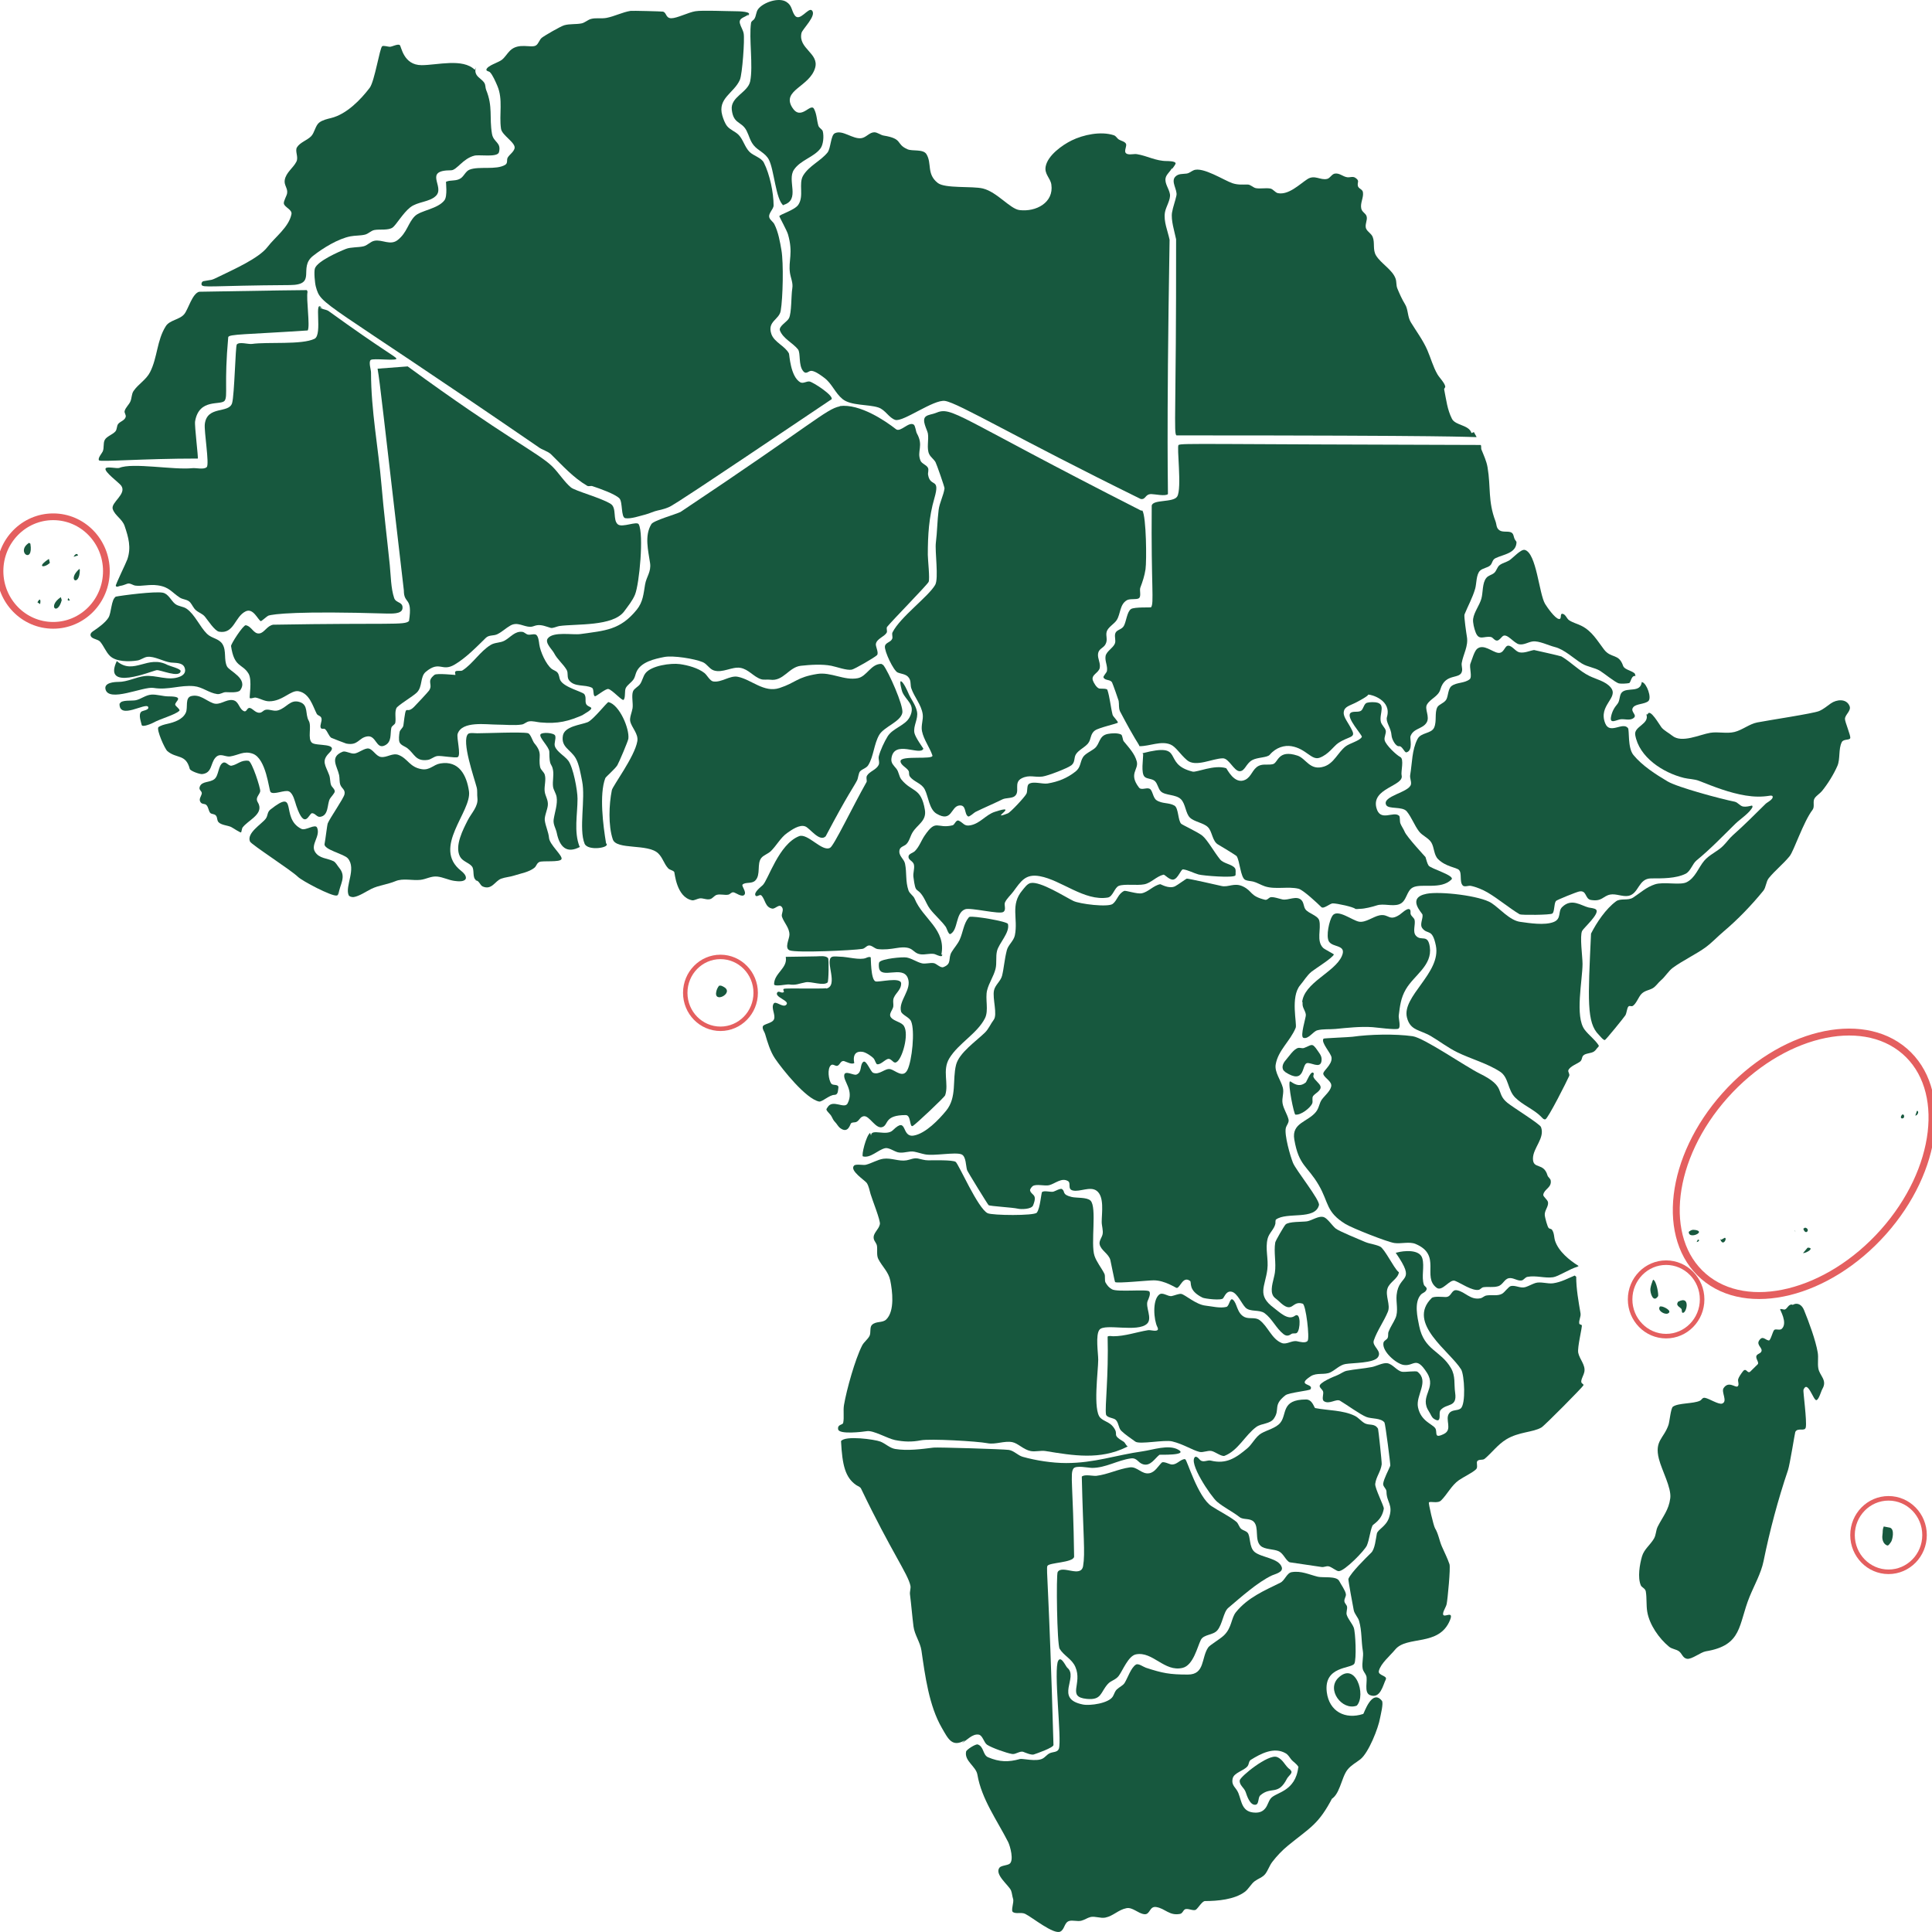<?xml version="1.0" encoding="UTF-8" standalone="no"?><!DOCTYPE svg PUBLIC "-//W3C//DTD SVG 1.1//EN" "http://www.w3.org/Graphics/SVG/1.1/DTD/svg11.dtd">
<svg width="100%" height="100%" viewBox="0 0 480 480" version="1.1" 
    xmlns="http://www.w3.org/2000/svg" 
    xmlns:xlink="http://www.w3.org/1999/xlink" xml:space="preserve" 
    xmlns:serif="http://www.serif.com/" style="fill-rule:evenodd;clip-rule:evenodd;stroke-linecap:round;stroke-linejoin:round;stroke-miterlimit:1.5;">
    <path id="Egypt" d="M365.592,107.594c-0.644,-2.091 -3.988,-1.831 -4.859,-3.545c-1.167,-2.297 -1.423,-4.774 -1.927,-7.255c-0.075,-0.37 0.332,-0.427 0.252,-0.825c-0.184,-0.902 -1.435,-2.12 -1.928,-2.967c-1.089,-1.876 -1.648,-4.032 -2.513,-6.019c-1.074,-2.465 -2.73,-4.67 -4.105,-6.925c-0.85,-1.393 -0.621,-3.132 -1.424,-4.452c-0.761,-1.246 -1.376,-2.601 -1.928,-3.956c-0.309,-0.761 -0.159,-1.627 -0.419,-2.391c-0.753,-2.224 -3.639,-3.771 -4.859,-5.772c-0.892,-1.461 -0.248,-3.163 -0.838,-4.616c-0.35,-0.86 -1.204,-1.216 -1.591,-1.979c-0.502,-0.986 0.365,-2.161 0.083,-3.133c-0.243,-0.835 -1.145,-1.017 -1.341,-1.979c-0.281,-1.384 0.643,-2.715 0.42,-4.039c-0.132,-0.774 -1.11,-0.843 -1.258,-1.567c-0.194,-0.954 0.529,-1.194 -0.586,-1.978c-0.692,-0.486 -1.356,-0.043 -2.094,-0.165c-1.084,-0.178 -1.863,-1.069 -3.017,-0.907c-0.793,0.112 -1.174,1.134 -1.927,1.319c-1.704,0.419 -3.097,-1.128 -4.944,0.082c-1.937,1.272 -4.642,3.984 -7.288,3.463c-0.711,-0.14 -1.178,-1.031 -1.927,-1.154c-1.147,-0.187 -2.374,0.106 -3.52,-0.082c-0.708,-0.117 -1.322,-0.907 -2.094,-0.907c-1.345,0 -2.408,0.117 -3.771,-0.33c-2.005,-0.658 -7.368,-4.171 -9.635,-3.215c-0.625,0.264 -1.048,0.725 -1.759,0.824c-0.984,0.138 -1.977,-0.034 -2.765,0.743c-1.236,1.215 0.542,3.264 0.251,4.698c-0.281,1.384 -0.853,2.81 -1.089,4.205c-0.322,1.897 0.627,4.816 1.006,6.678c0.042,43.455 -0.633,48.159 0.083,48.723c70.47,0 72.176,0.412 73.898,0.412c0.058,0 0.649,0.041 0.671,0c0.026,-0.051 -0.615,-1.072 -0.671,-1.236" style="fill:#17583e;fill-rule:nonzero;"/>
    <path id="Libya" d="M291.159,41.718c-0.344,0.893 -1.369,1.538 -1.568,2.516c-0.276,1.361 0.842,2.619 1.073,3.98c0.233,1.375 -1.001,3.148 -1.237,4.547c-0.381,2.244 0.718,4.67 1.154,6.82c-0.842,50.202 -0.337,63.098 -0.412,63.171c-0.612,0.603 -3.31,0 -4.126,0c-1.626,0 -1.305,1.438 -2.64,1.218c-31.426,-15.445 -45.193,-23.8 -48.604,-24.359c-2.808,-0.46 -10.485,5.33 -12.379,4.709c-1.611,-0.528 -2.442,-2.506 -4.208,-3.085c-2.538,-0.833 -6.805,-0.384 -8.912,-2.111c-1.835,-1.505 -2.615,-3.858 -4.539,-5.278c-0.793,-0.586 -2.05,-1.541 -3.053,-1.705c-0.826,-0.136 -1.329,1.045 -2.145,0.081c-1.261,-1.489 -0.589,-4.541 -1.32,-5.441c-1.321,-1.624 -3.637,-2.614 -4.457,-4.627c-0.435,-1.072 1.772,-2.187 2.228,-3.085c0.685,-1.348 0.529,-5.638 0.826,-7.39c0.241,-1.423 -0.383,-2.559 -0.578,-3.897c-0.44,-3.037 0.87,-4.879 -0.495,-9.581c-0.268,-0.925 -2.145,-4.348 -2.145,-4.466c0,-0.437 3.786,-1.488 4.703,-2.843c1.506,-2.222 -0.011,-5.257 1.238,-7.307c1.473,-2.416 4.301,-3.564 6.024,-5.684c0.83,-1.02 0.791,-4.286 1.815,-4.79c1.928,-0.949 4.436,1.522 6.602,1.218c1.202,-0.169 2.003,-1.462 3.218,-1.462c0.764,0 1.563,0.689 2.311,0.812c4.966,0.814 2.909,2.085 5.941,3.41c1.214,0.532 3.894,-0.11 4.704,1.218c1.403,2.303 -0.025,4.918 2.805,7.145c1.82,1.433 8.598,0.735 11.223,1.381c3.516,0.865 6.753,5.073 9.077,5.359c4.096,0.504 8.574,-1.847 7.922,-6.333c-0.242,-1.664 -1.801,-2.59 -1.403,-4.548c0.554,-2.73 4.09,-5.26 6.436,-6.414c2.913,-1.433 7.27,-2.352 10.48,-1.299c0.579,0.19 0.78,0.755 1.238,1.055c0.505,0.331 1.603,0.511 1.816,1.137c0.232,0.686 -0.932,2.236 0.494,2.517c0.715,0.141 1.509,-0.118 2.229,0c2.581,0.424 4.639,1.705 7.426,1.705c0.402,0 1.96,0.032 2.146,0.488c0.12,0.297 -0.701,1.203 -0.908,1.542" style="fill:#17583e;fill-rule:nonzero;"/>
    <path id="Tunisia" d="M194.679,50.908c4.262,-1.294 0.767,-6.069 2.582,-8.749c1.623,-2.396 4.919,-3.092 6.562,-5.249c0.745,-0.976 0.903,-3.073 0.594,-4.291c-0.133,-0.523 -0.917,-0.782 -1.102,-1.417c-0.423,-1.458 -0.364,-2.758 -1.057,-4.124c-0.868,-1.707 -3.284,3.155 -5.462,-0.417c-2.612,-4.283 4.351,-5.092 5.716,-9.79c1.059,-3.648 -4.263,-4.792 -3.387,-8.666c0.225,-1 3.872,-4.354 2.582,-5.623c-0.875,-0.862 -3.043,3.029 -4.276,1.207c-0.833,-1.229 -0.613,-2.417 -2.075,-3.333c-1.906,-1.193 -5.732,0.148 -6.986,1.792c-0.555,0.727 -0.458,1.641 -0.931,2.416c-0.25,0.41 -0.772,0.524 -0.847,1.042c-0.551,3.795 0.562,10.69 -0.212,14.498c-0.565,2.782 -4.932,3.855 -4.572,7.041c0.414,3.674 2.447,2.816 3.683,5.249c0.663,1.304 0.828,2.455 1.778,3.624c1.085,1.334 2.805,1.817 3.727,3.5c1.333,2.437 1.729,10.003 3.64,11.415" style="fill:#17583e;fill-rule:nonzero;"/>
    <path id="Algeria" d="M185.968,3.526c-0.689,0.794 -2.512,0.823 -2.141,2.288c0.221,0.867 0.749,1.575 0.931,2.472c0.301,1.48 -0.347,10.193 -0.931,11.532c-1.445,3.32 -5.624,4.567 -4.372,8.88c0.249,0.854 0.651,1.966 1.21,2.654c0.716,0.881 1.998,1.324 2.791,2.105c1.18,1.161 1.57,3.101 2.791,4.303c0.969,0.954 2.9,1.405 3.535,2.654c1.455,2.866 2.418,7.445 2.418,10.618c0,0.99 -1.467,2.02 -1.023,3.111c0.234,0.577 0.913,0.975 1.209,1.557c0.984,1.935 1.416,4.422 1.768,6.498c0.538,3.177 0.367,11.741 -0.186,15.012c-0.381,2.253 -3.398,2.601 -2.326,5.767c0.704,2.078 3.418,2.974 4.372,4.851c0.13,0.256 0.348,5.697 2.791,7.14c0.724,0.428 1.603,-0.302 2.325,-0.183c0.868,0.143 5.97,3.447 5.488,4.393c-35.837,24.136 -38.144,25.505 -39.906,26.545c-0.844,0.498 -2.26,0.897 -3.254,1.093c-0.968,0.19 -2.144,0.781 -3.101,1.017c-1.355,0.333 -3.608,1.138 -4.995,0.911c-1.134,-0.186 -0.599,-4.068 -1.487,-4.943c-1.125,-1.106 -5.027,-2.472 -6.699,-3.02c-0.406,-0.135 -0.905,0.143 -1.302,-0.093c-3.471,-2.048 -6.026,-4.922 -8.93,-7.779c-0.873,-0.859 -2.241,-1.105 -3.163,-1.831c-54.313,-37.283 -53.964,-34.995 -55.315,-39.885c-0.229,-0.83 -0.503,-3.673 -0.221,-4.509c0.615,-1.815 5.954,-4.156 7.722,-4.851c1.182,-0.466 3.082,-0.324 4.372,-0.641c1.008,-0.248 1.671,-1.171 2.697,-1.373c1.92,-0.378 3.937,1.258 5.768,-0.183c2.357,-1.855 2.575,-4.272 4.279,-5.949c1.457,-1.434 5.678,-1.745 7.349,-3.937c0.79,-1.036 0.333,-4.557 0.372,-4.576c1.103,-0.543 2.585,-0.077 3.721,-0.916c0.806,-0.594 1.189,-1.731 2.139,-2.105c2.35,-0.925 6.56,0.155 8.838,-1.19c0.753,-0.445 0.302,-1.258 0.651,-1.831c0.491,-0.805 1.357,-1.259 1.674,-2.197c0.483,-1.425 -3.104,-3.257 -3.348,-4.942c-0.52,-3.576 0.566,-7.274 -0.931,-10.71c-0.415,-0.952 -1.129,-2.667 -1.86,-3.386c-0.162,-0.159 -0.955,-0.236 -0.837,-0.641c0.285,-0.984 2.985,-1.728 3.814,-2.38c0.828,-0.651 1.3,-1.555 2.047,-2.288c2.116,-2.082 5.234,-0.583 6.418,-1.281c0.675,-0.399 0.873,-1.438 1.488,-1.923c0.722,-0.568 4.682,-2.859 5.581,-3.112c1.37,-0.385 2.884,-0.183 4.28,-0.458c0.817,-0.16 1.526,-0.873 2.325,-1.099c1.246,-0.349 2.642,-0.025 3.907,-0.274c2.038,-0.401 3.892,-1.4 5.953,-1.739c0.401,-0.066 7.608,0.118 8.001,0.183c0.988,0.162 0.649,1.648 2.14,1.648c1.401,0 4.209,-1.453 5.953,-1.739c1.773,-0.291 7.781,0 9.954,0c0.683,0 4.734,0.037 2.977,1.19" style="fill:#17583e;fill-rule:nonzero;"/>
    <path id="Morocco" d="M118.314,16.69c-0.342,0.677 -0.255,1.408 0.145,1.999c0.463,0.683 1.416,1.156 1.886,1.926c0.323,0.529 0.213,1.168 0.435,1.713c1.722,4.234 0.745,6.755 1.45,10.917c0.371,2.188 2.376,2.068 1.741,4.567c-0.346,1.361 -4.869,0.555 -6.092,0.856c-2.879,0.709 -4.401,3.64 -5.801,3.64c-7.027,0 -1.462,4.078 -3.772,6.35c-1.608,1.584 -4.555,1.417 -6.381,2.855c-1.795,1.413 -3.507,4.372 -4.351,4.996c-1.089,0.803 -3.251,0.382 -4.569,0.642c-0.855,0.168 -1.464,0.93 -2.32,1.141c-1.149,0.283 -2.461,0.199 -3.627,0.428c-3.088,0.607 -6.817,2.912 -9.282,4.852c-3.796,2.989 1.146,7.211 -5.763,7.255c-19.696,0.125 -21.719,0.752 -21.94,-0.119c-0.09,-0.355 0.122,-0.78 0.507,-0.856c2.293,-0.452 1.554,-0.015 3.989,-1.213c3.296,-1.621 9.729,-4.438 11.893,-7.278c1.898,-2.49 5.287,-4.889 5.947,-8.135c0.236,-1.159 -1.693,-1.697 -1.886,-2.641c-0.115,-0.57 0.67,-1.866 0.799,-2.497c0.259,-1.278 -0.802,-2.046 -0.581,-3.354c0.323,-1.907 2.084,-2.959 2.901,-4.567c0.59,-1.162 -0.428,-2.629 0.145,-3.568c0.739,-1.211 2.472,-1.718 3.481,-2.712c0.898,-0.883 1.062,-2.663 2.03,-3.424c0.817,-0.642 2.004,-0.904 2.973,-1.142c3.862,-0.951 7.341,-4.564 9.573,-7.493c1.235,-1.619 2.498,-9.94 3.119,-10.347c0.34,-0.223 1.464,0.143 1.885,0.143c0.575,0 1.929,-0.78 2.466,-0.428c0.416,0.272 0.863,4.994 5.439,4.994c3.849,0 10.222,-1.787 13.199,1.143" style="fill:#17583e;fill-rule:nonzero;"/>
    <path id="Western-Sahara" d="M76.41,72.486c-0.384,1.718 0.68,8.568 0.041,9.613c-15.466,1.029 -19.614,0.888 -19.748,1.678c-1.048,11.691 -0.064,14.557 -0.873,15.75c-0.881,1.301 -6.366,-0.71 -7.359,5.155c-0.181,1.072 0.844,9.113 0.665,9.245c-13.693,0 -24.177,0.883 -24.529,0.45c-0.41,-0.504 0.722,-1.768 0.915,-2.209c0.392,-0.902 0.069,-2.016 0.499,-2.863c0.438,-0.863 1.946,-1.342 2.619,-2.087c0.504,-0.557 0.302,-1.396 0.748,-1.923c0.512,-0.604 1.573,-0.835 1.829,-1.677c0.172,-0.562 -0.382,-0.991 -0.249,-1.513c0.21,-0.827 1.062,-1.554 1.414,-2.333c0.377,-0.834 0.283,-1.87 0.79,-2.618c1.178,-1.74 3.133,-2.771 4.116,-4.704c1.861,-3.663 1.664,-7.881 3.908,-11.414c0.995,-1.567 3.474,-1.584 4.614,-3.028c0.973,-1.23 1.953,-5.042 3.659,-5.522c20.669,-0.335 23.955,-0.409 26.775,-0.409" style="fill:#17583e;fill-rule:nonzero;"/>
    <path id="Mauritania" d="M79.306,76.289c0.623,0.575 1.54,0.538 2.26,0.943c13.926,10.05 16.815,11.365 16.915,11.86c0.133,0.651 -5.745,-0.154 -6.369,0.337c-0.597,0.469 0.068,2.433 0.068,3.1c0,9.519 1.806,18.613 2.603,28.032c0.559,6.602 1.385,13.232 2.055,19.812c0.263,2.598 0.27,5.785 1.095,8.221c0.444,1.31 2.308,0.885 2.055,2.628c-0.202,1.39 -2.765,1.213 -3.973,1.213c-21.828,-0.664 -28.202,0.105 -29.379,0.539c-0.282,0.105 -1.704,1.419 -1.849,1.348c-0.739,-0.364 -1.879,-3.355 -3.767,-2.426c-2.727,1.342 -2.84,5.666 -6.574,5.053c-1.116,-0.182 -2.844,-2.926 -3.561,-3.773c-0.591,-0.698 -1.508,-0.961 -2.191,-1.55c-0.663,-0.57 -0.902,-1.319 -1.439,-1.954c-0.655,-0.775 -1.789,-0.679 -2.602,-1.213c-2.059,-1.351 -2.598,-2.627 -5.479,-3.032c-2.123,-0.299 -3.968,0.289 -5.547,0.067c-0.633,-0.089 -1.313,-0.693 -1.986,-0.471c-0.693,0.227 -1.043,0.435 -1.78,0.538c-0.335,0.047 -0.872,0.443 -1.096,0c-0.124,-0.243 2.584,-5.741 2.876,-6.603c1.001,-2.955 0.275,-5.457 -0.684,-8.289c-0.584,-1.723 -2.39,-2.539 -2.945,-4.178c-0.557,-1.643 3.533,-3.714 2.123,-5.795c-0.516,-0.76 -4.327,-3.481 -3.904,-4.313c0.287,-0.565 2.875,0.098 3.425,-0.135c3.259,-1.374 13.592,0.566 18.147,0.068c0.932,-0.102 2.847,0.433 3.561,-0.27c0.703,-0.691 -0.705,-8.938 -0.479,-10.714c0.589,-4.639 6.001,-2.507 6.78,-5.189c0.584,-2.009 0.828,-14.157 1.164,-14.555c0.634,-0.749 2.848,-0.006 3.767,-0.135c3.887,-0.546 12.402,0.266 15.545,-1.28c2.096,-1.032 -0.304,-10.264 1.85,-7.615" style="fill:#17583e;fill-rule:nonzero;"/>
    <path id="Senegal" d="M28.547,148.273c1.958,-0.386 9.947,-1.403 11.899,-1.019c1.416,0.279 2.05,1.981 3.065,2.781c0.847,0.667 1.979,0.591 2.866,1.214c2.069,1.455 3.233,4.434 5.054,6.227c1.191,1.172 2.97,1.124 3.861,2.584c1.013,1.662 0.266,3.854 1.113,5.522c0.597,1.173 5.366,3.018 3.265,5.913c-0.508,0.699 -2.816,0.47 -3.582,0.47c-0.745,0 -1.309,0.588 -2.15,0.471c-2.045,-0.288 -3.631,-1.752 -5.73,-1.959c-3.443,-0.339 -6.397,1.034 -10.069,0.431c-2.549,-0.419 -11.234,3.751 -11.94,0.274c-0.32,-1.574 2.186,-1.762 3.184,-1.762c2.323,0 4.301,-1.176 6.527,-1.449c2.864,-0.353 5.939,1.338 8.835,0.118c0.94,-0.397 1.54,-1.114 1.114,-2.232c-0.503,-1.323 -2.317,-1.118 -3.422,-1.254c-1.815,-0.223 -4.055,-1.631 -5.851,-1.41c-0.822,0.101 -1.583,0.763 -2.427,0.901c-2.06,0.338 -5.336,0.35 -6.846,-1.136c-1.029,-1.012 -1.491,-2.418 -2.428,-3.525c-0.528,-0.622 -1.875,-0.647 -2.268,-1.291c-0.382,-0.627 0.135,-1.081 0.637,-1.411c1.178,-0.773 2.969,-2.087 3.701,-3.289c0.742,-1.217 0.655,-4.471 1.791,-5.169" style="fill:#17583e;fill-rule:nonzero;"/>
    <g id="The-Gambia">
        <rect id="invis" x="26.493" y="162.777" width="19.47" height="7.099" style="fill:#fff;fill-opacity:0;"/>
        <path d="M29.093,164.312c4.219,3.485 7.601,-1.699 12.549,0.901c0.504,0.266 3.309,0.932 3.235,1.519c-0.231,1.817 -5.111,-0.38 -5.964,-0.231c-1.295,0.226 -13.62,5.422 -9.852,-2.343" style="fill:#17583e;fill-rule:nonzero;"/>
    </g>
    <g id="Guinea-Bissau">
        <rect id="invis1" serif:id="invis" x="29.397" y="172.243" width="15.167" height="9.25" style="fill:#fff;fill-opacity:0;"/>
        <path d="M29.699,174.784c-0.183,4.203 6.601,-0.396 7.112,0.862c0.324,0.797 -1.399,0.868 -1.728,1.192c-0.746,0.734 -0.055,2.44 0.113,3.268c0.14,0.691 2.572,-0.364 2.939,-0.575c1.637,-0.939 5.382,-1.918 6.417,-2.936c0.307,-0.302 -0.891,-1.108 -1.01,-1.457c-0.266,-0.789 2.647,-2.12 -1.682,-2.12c-1.384,0 -2.885,-0.529 -4.218,-0.441c-1.469,0.096 -2.526,1.083 -3.882,1.391c-0.952,0.216 -3.701,-0.157 -3.971,0.839" style="fill:#17583e;fill-rule:nonzero;"/>
    </g>
    <g id="Lesotho">
        <rect id="invis2" serif:id="invis" x="306.024" y="434.873" width="17" height="14.847" style="fill:#fff;fill-opacity:0;"/>
        <path d="M320.63,439.711c-1.382,-0.862 -1.751,-2.586 -3.396,-3.193c-2.139,-0.789 -9.122,4.886 -9.226,5.811c-0.136,1.203 1.105,1.818 1.47,2.892c0.319,0.944 1.059,3.288 2.408,3.169c0.997,-0.09 0.564,-1.752 1.241,-2.345c2.674,-2.338 4.413,0.196 6.616,-4.14c0.37,-0.728 1.733,-1.49 0.811,-2.17" style="fill:#17583e;fill-rule:nonzero;"/>
    </g>
    <g id="Eswatini">
        <rect id="invis3" serif:id="invis" x="329.629" y="414.39" width="9.825" height="11.839" style="fill:#fff;fill-opacity:0;"/>
        <path d="M337.11,423.733c2.359,-2.612 -0.336,-11.084 -4.625,-6.864c-2.981,2.933 0.909,8.108 4.474,6.939" style="fill:#17583e;fill-rule:nonzero;"/>
    </g>
    <g id="Burundi">
        <rect id="invis4" serif:id="invis" x="318.394" y="267.682" width="11.308" height="9.634" style="fill:#fff;fill-opacity:0;"/>
        <path d="M320.458,268.662c-0.512,0.746 1.029,8.213 1.372,8.261c1.355,0.191 3.713,-1.653 4.186,-2.769c0.235,-0.555 -0.14,-1.371 0.24,-1.871c0.49,-0.642 2.055,-1.34 1.829,-2.343c-0.179,-0.791 -1.495,-1.572 -1.78,-2.415c-0.085,-0.251 0.18,-0.698 0.072,-0.876c-0.597,-0.977 -1.787,2.14 -1.949,2.273c-1.343,1.1 -2.473,0.683 -3.73,-0.19" style="fill:#17583e;fill-rule:nonzero;"/>
    </g>
    <g id="Rwanda">
        <rect id="invis5" serif:id="invis" x="317.067" y="258.119" width="12.689" height="9.746" style="fill:#fff;fill-opacity:0;"/>
        <path d="M319.315,266.304c-1.102,-0.684 -0.679,-2.02 0.061,-2.841c0.763,-0.844 2.097,-2.979 3.255,-3.122c0.46,-0.056 0.895,0.185 1.352,0.021c1.926,-0.69 1.926,-1.476 3.377,0.664c0.638,0.942 1.163,1.496 0.942,2.699c-0.344,1.858 -2.707,0.116 -3.645,0.424c-1.274,0.417 -0.39,5.45 -5.383,2.175" style="fill:#17583e;fill-rule:nonzero;"/>
    </g>
    <g id="Djibouti">
        <path id="invis6" serif:id="invis" d="M408.13,166.86l-10.527,9.37l4.92,5.527l10.527,-9.37l-4.92,-5.527Z" style="fill:#fff;fill-opacity:0;"/>
        <path d="M407.897,169.43c-0.331,2.81 -3.587,1.245 -4.941,2.578c-0.667,0.656 -0.453,2.105 -1.103,2.872c-0.838,0.989 -1.368,1.96 -1.607,3.251c-0.354,1.917 1.481,0.617 2.531,0.556c0.902,-0.052 2.013,0.315 2.857,-0.147c1.547,-0.845 -0.82,-1.648 0.149,-2.841c0.705,-0.866 2.775,-0.718 3.722,-1.493c0.955,-0.784 -0.396,-4.448 -1.489,-4.717" style="fill:#17583e;fill-rule:nonzero;"/>
    </g>
    <g id="Togo">
        <path id="invis7" serif:id="invis" d="M144.529,211.855l0,-30.662l-10.933,0l0,30.662l10.933,0Z" style="fill:#fff;fill-opacity:0;"/>
        <path d="M143.986,210.339c-1.45,-3.715 -0.5,-7.999 -0.5,-11.896c0,-2.084 -1.063,-7.833 -2.31,-9.47c-0.891,-1.169 -2.851,-2.203 -3.311,-3.562c-0.267,-0.785 0.319,-1.779 0.077,-2.614c-0.221,-0.759 -3.3,-0.956 -3.658,-0.341c-0.443,0.763 2.194,3.143 2.194,4.32c0,3.945 0.593,2.63 0.924,4.583c0.226,1.337 -0.171,2.738 0,4.091c0.1,0.788 0.733,1.639 0.886,2.54c0.301,1.778 -0.477,3.851 -0.732,5.606c-0.178,1.229 0.544,2.217 0.771,3.334c0.689,3.394 2.408,5.309 5.812,3.447" style="fill:#17583e;fill-rule:nonzero;"/>
    </g>
    <path id="Guinea" d="M39.247,180.735c0.701,-0.521 1.51,-0.712 2.335,-0.9c1.693,-0.384 3.84,-1.063 4.607,-2.825c0.539,-1.235 -0.283,-3.672 1.327,-4.068c2.147,-0.528 3.582,1.088 5.427,1.77c1.689,0.622 3.157,-1.011 4.828,-0.777c1.537,0.216 1.476,1.828 2.588,2.609c0.995,0.7 0.894,-0.786 1.704,-0.652c0.68,0.111 1.237,1.047 2.178,1.18c0.904,0.127 1.053,-0.632 1.861,-0.745c0.979,-0.138 1.929,0.47 2.998,0.155c2.192,-0.648 2.997,-2.837 5.396,-2.05c2.194,0.72 1.267,3.005 2.209,4.627c0.81,1.394 -0.387,4.506 0.821,5.496c1.056,0.867 6.858,-0.041 4.292,2.484c-2.076,2.042 -0.936,3.081 -0.032,5.527c0.302,0.817 0.183,1.72 0.473,2.485c0.208,0.546 0.916,0.956 0.916,1.583c0,0.394 -0.975,1.414 -1.199,1.801c-0.744,1.282 -0.237,4.195 -2.431,4.503c-0.818,0.115 -1.226,-0.901 -2.019,-0.901c-0.763,0 -1.774,4.452 -3.913,-1.863c-0.339,-1 -0.745,-3.021 -1.799,-3.54c-1.014,-0.499 -3.892,0.967 -4.607,0.124c-0.401,-0.474 -1.04,-8.293 -4.418,-9.502c-2.233,-0.798 -3.601,0.395 -5.649,0.683c-1.188,0.168 -2.478,-1.01 -3.628,0.312c-1.259,1.443 -0.777,3.793 -3.283,4.067c-0.595,0.065 -2.955,-0.762 -3.092,-1.304c-0.957,-3.763 -3.284,-2.455 -5.555,-4.409c-0.66,-0.57 -2.716,-5.257 -2.24,-5.9" style="fill:#17583e;fill-rule:nonzero;"/>
    <path id="Sierra-Leone-" serif:id="Sierra-Leone " d="M60.24,205.634c1.284,-1.789 5.026,-3.193 4.073,-5.772c-0.207,-0.562 -0.56,-0.771 -0.485,-1.434c0.071,-0.642 0.715,-1.206 0.821,-1.838c0.121,-0.71 -2.057,-7.452 -2.914,-7.573c-1.856,-0.26 -2.664,0.915 -4.184,1.214c-0.763,0.149 -1.381,-1.105 -2.13,-0.736c-1.25,0.616 -1.017,3.175 -2.167,4.081c-1.187,0.934 -3.075,0.433 -3.624,1.874c-0.349,0.916 0.675,1.054 0.486,1.802c-0.157,0.619 -0.72,1.229 -0.374,1.911c0.423,0.833 1.127,0.329 1.606,0.92c0.454,0.559 0.443,1.241 0.823,1.801c0.335,0.496 1.139,0.229 1.531,0.809c0.364,0.537 0.154,1.143 0.635,1.618c0.706,0.693 2.185,0.746 3.065,1.14c0.33,0.147 2.271,1.473 2.502,1.36c0.06,-0.03 0.238,-1.133 0.411,-1.36" style="fill:#17583e;fill-rule:nonzero;"/>
    <path id="Liberia" d="M84.095,222.211c0.283,-2.47 2.094,-4.343 0.145,-6.644c-0.396,-0.467 -0.828,-1.332 -1.399,-1.613c-1.53,-0.753 -3.547,-0.629 -4.581,-2.325c-1.134,-1.859 1.399,-3.843 0.53,-5.98c-0.442,-1.088 -2.848,0.806 -3.906,0.285c-5.404,-2.658 -0.597,-10.399 -7.717,-4.793c-0.818,0.645 -0.57,1.508 -1.158,2.278c-1.03,1.352 -4.768,3.525 -3.906,5.647c0.307,0.755 10.217,7.111 11.913,8.779c1.059,1.043 8.407,4.895 9.645,4.651c0.477,-0.093 0.386,-0.657 0.386,-0.996" style="fill:#17583e;fill-rule:nonzero;"/>
    <path id="Cote-d-Ivoire" d="M115.755,218.174c0.056,-0.712 -0.649,-1.386 -1.193,-1.815c-7.344,-5.78 2.691,-14.697 1.953,-19.784c-0.58,-3.992 -2.489,-7.658 -7.088,-6.904c-1.793,0.295 -2.605,1.762 -4.665,1.424c-3.013,-0.494 -3.411,-2.616 -5.714,-3.522c-1.519,-0.599 -2.872,0.683 -4.375,0.497c-1.23,-0.15 -1.987,-1.884 -3.074,-2.099c-0.982,-0.193 -2.482,1.115 -3.545,1.245c-0.908,0.112 -2.222,-0.726 -2.893,-0.462c-3.377,1.33 -1.349,3.645 -0.904,5.836c0.157,0.77 0.027,1.72 0.325,2.455c0.354,0.869 1.241,1.153 1.013,2.278c-0.216,1.066 -3.621,5.902 -4.158,7.223c-0.175,0.43 -0.569,4.002 -0.797,5.124c-0.289,1.428 4.836,2.471 5.787,3.594c2.185,2.58 -0.739,6.847 0.181,9.11c0.164,0.401 0.889,0.551 1.265,0.498c1.377,-0.194 3.137,-1.419 4.376,-2.028c1.842,-0.907 4.097,-1.119 6.003,-1.922c1.877,-0.792 4.213,-0.104 6.184,-0.321c1.466,-0.159 2.668,-0.989 4.231,-0.818c1.44,0.158 2.793,0.871 4.195,1.067c0.863,0.122 2.398,0.288 2.822,-0.462" style="fill:#17583e;fill-rule:nonzero;"/>
    <path id="Ghana" d="M118.18,218.731c0.924,0.048 1.034,1.211 1.779,1.526c2.241,0.944 3.022,-1.383 4.549,-1.946c1.035,-0.383 2.175,-0.433 3.23,-0.779c1.608,-0.527 3.708,-0.851 5.043,-1.946c0.518,-0.424 0.531,-1.089 1.219,-1.427c0.788,-0.387 5.13,0.148 5.505,-0.714c0.362,-0.832 -2.942,-3.555 -3.098,-5.253c-0.14,-1.522 -0.867,-2.901 -1.055,-4.379c-0.128,-1.011 0.664,-2.649 0.758,-3.763c0.117,-1.38 -0.663,-2.236 -0.791,-3.503c-0.132,-1.298 0.399,-2.792 0.033,-4.054c-0.213,-0.733 -1.004,-1.178 -1.154,-1.913c-0.535,-2.636 0.75,-3.338 -1.45,-5.935c-0.445,-0.526 -0.924,-2.362 -1.615,-2.497c-1.762,-0.347 -10.101,0.032 -12.591,0.032c-0.479,0 -1.878,-0.195 -2.241,0.163c-1.743,1.713 1.536,10.946 2.142,13.329c0.208,0.82 0.058,1.723 0.165,2.562c0.269,2.123 -1.488,3.771 -2.374,5.514c-1.157,2.278 -3.322,6.369 -1.977,9.016c0.652,1.283 2.198,1.512 2.999,2.497c0.68,0.837 0.032,2.674 0.989,3.406" style="fill:#17583e;fill-rule:nonzero;"/>
    <path id="Benin" d="M150.57,209.484c-0.709,-4.281 -1.73,-12.103 -0.185,-16.156c0.123,-0.322 2.485,-2.334 3.002,-3.225c0.418,-0.718 2.649,-5.958 2.727,-6.571c0.314,-2.471 -2.194,-8.43 -4.932,-9.103c-0.315,-0.078 -3.779,4.441 -5.207,5.004c-1.719,0.676 -5.73,1 -6.127,3.345c-0.489,2.883 1.91,3.41 3.186,5.607c0.859,1.48 1.253,4.028 1.593,5.697c0.883,4.349 -0.871,11.875 0.612,15.523c0.774,1.904 6.45,1.011 5.392,-0.03" style="fill:#17583e;fill-rule:nonzero;"/>
    <path id="Burkina-Faso-" serif:id="Burkina-Faso " d="M144.728,177.65c4.061,-2.373 1.286,-1.569 0.849,-2.86c-0.248,-0.73 0.119,-1.559 -0.392,-2.313c-0.41,-0.604 -5.071,-1.689 -5.976,-3.47c-0.318,-0.627 -0.235,-1.389 -0.751,-1.96c-0.347,-0.384 -1.022,-0.56 -1.437,-0.899c-1.413,-1.16 -2.779,-4.269 -3.036,-6.041c-0.09,-0.615 -0.209,-2.266 -0.947,-2.474c-0.581,-0.163 -1.277,0.147 -1.862,0.032c-0.507,-0.1 -0.895,-0.608 -1.371,-0.675c-1.858,-0.261 -2.947,1.332 -4.408,2.153c-1.125,0.632 -2.387,0.412 -3.494,1.092c-2.66,1.637 -4.406,4.626 -6.955,6.298c-0.52,0.341 -1.352,-0.061 -1.796,0.29c-0.251,0.197 0.079,0.757 -0.032,0.867c-0.017,0.016 -4.591,-0.48 -5.159,-0.033c-2.165,1.704 -0.266,2.288 -1.372,3.92c-0.251,0.372 -3.266,3.6 -3.755,4.081c-2.173,2.138 -1.828,-1.613 -2.612,4.562c-0.085,0.665 -0.836,1.014 -0.947,1.671c-0.111,0.649 -0.272,1.915 0,2.538c0.324,0.748 1.354,1.002 1.959,1.478c1.766,1.391 2.017,3.316 5.029,2.892c0.868,-0.122 1.453,-0.812 2.383,-0.964c0.884,-0.145 4.576,0.563 5.094,0.257c0.86,-0.507 -0.358,-4.825 -0.033,-5.783c1.103,-3.256 7.075,-2.281 9.862,-2.281c1.901,0 4.266,0.269 6.105,-0.032c0.612,-0.1 1.089,-0.661 1.764,-0.771c0.914,-0.151 1.907,0.176 2.808,0.257c4.365,0.39 6.985,-0.242 10.972,-2.025" style="fill:#17583e;fill-rule:nonzero;"/>
    <path id="Mali" d="M101.284,91.032c24.216,17.697 32.509,21.49 35.943,24.869c1.565,1.539 2.944,3.787 4.602,5.184c1.074,0.906 7.633,2.623 9.937,4.134c1.5,0.984 0.438,3.991 1.733,5.053c1.102,0.903 4.749,-0.891 5.202,0c1.285,2.531 0.156,14.773 -0.934,17.454c-0.613,1.508 -1.733,2.847 -2.667,4.134c-2.784,3.834 -11.941,3.085 -16.138,3.675c-0.575,0.08 -1.6,0.609 -2.134,0.459c-1.124,-0.316 -2.191,-0.827 -3.401,-0.657c-0.607,0.086 -1.048,0.395 -1.668,0.395c-1.678,0 -3.176,-1.318 -4.934,-0.329c-1.148,0.646 -2.041,1.562 -3.268,2.165c-0.951,0.468 -2.042,0.108 -2.867,0.919c-2.275,2.238 -4.939,4.976 -7.736,6.628c-3.2,1.889 -3.658,-1.081 -7.136,1.771c-1.524,1.251 -0.753,3.695 -2.267,5.184c-0.977,0.962 -4.776,3.202 -5.068,3.872c-0.478,1.097 -0.072,2.46 -0.267,3.608c-0.089,0.527 -0.878,0.71 -1,1.312c-0.316,1.555 0.172,3.459 -1.6,4.331c-2.194,1.08 -2.115,-2.606 -4.402,-2.231c-2.159,0.355 -2.204,2.362 -5.201,1.772c-0.149,-0.029 -3.67,-1.39 -3.735,-1.443c-0.65,-0.534 -0.864,-1.507 -1.467,-2.1c-0.332,-0.328 -0.927,0.112 -1.134,-0.394c-0.258,-0.636 0.355,-1.536 0.2,-2.297c-0.145,-0.719 -0.922,-0.633 -1.2,-1.181c-0.982,-1.932 -1.764,-5.045 -4.468,-5.577c-1.963,-0.387 -3.958,2.493 -7.336,2.493c-1.201,0 -2.202,-0.695 -3.334,-0.918c-0.419,-0.082 -1.094,0.315 -1.466,0.131c-0.22,-0.108 0.649,-4.49 -0.334,-6.102c-1.559,-2.556 -3.548,-1.408 -4.335,-6.825c-0.073,-0.508 3.05,-5.305 3.668,-5.184c1.525,0.3 1.909,2.244 3.401,2.034c1.208,-0.169 1.864,-1.913 3.401,-2.165c29.387,-0.5 32.616,0.192 33.743,-0.919c0.949,-6.196 -1.284,-4.004 -1.284,-7.605c-5.313,-45.499 -5.858,-51.139 -6.527,-55.084" style="fill:#17583e;fill-rule:nonzero;"/>
    <path id="Niger" d="M208.644,100.891c4.908,-0.66 11.311,3.656 13.963,5.741c1.112,0.876 3.212,-2.017 4.426,-1.121c0.374,0.276 0.536,1.761 0.744,2.129c1.788,3.167 -0.062,4.398 0.912,6.796c0.312,0.767 1.41,1.017 1.825,1.731c0.325,0.56 -0.031,1.225 0.066,1.796c0.554,3.278 3.107,0.517 1.563,5.834c-1.362,4.689 -1.629,9.141 -1.629,14.042c0,1.214 0.551,6.033 0.196,6.732c-0.418,0.82 -8.95,9.5 -10.296,11.156c-0.297,0.365 0.118,1.067 -0.131,1.475c-0.626,1.029 -2.406,1.454 -2.671,2.757c-0.128,0.63 0.814,2.277 0.26,2.822c-0.593,0.584 -5.52,3.445 -6.255,3.59c-1.246,0.245 -3.757,-0.701 -5.082,-0.962c-2.303,-0.453 -5.235,-0.254 -7.559,0c-3.004,0.329 -4.33,3.925 -7.623,3.462c-0.723,-0.101 -1.59,0.098 -2.281,-0.128c-1.878,-0.616 -3.094,-2.484 -5.148,-2.821c-2.066,-0.339 -4.407,1.354 -6.582,0.641c-1.098,-0.36 -1.674,-1.604 -2.736,-2.051c-2.037,-0.86 -7.375,-1.717 -9.578,-1.283c-2.343,0.461 -5.815,1.21 -6.907,3.718c-0.289,0.663 -0.326,1.295 -0.783,1.924c-0.511,0.706 -1.39,1.241 -1.824,1.988c-0.431,0.742 -0.033,2.469 -0.587,3.014c-0.341,0.336 -2.829,-2.507 -3.779,-2.693c-0.713,-0.14 -3.13,1.998 -3.388,1.794c-0.508,-0.399 -0.116,-1.819 -0.717,-2.115c-1.777,-0.874 -4.313,-0.08 -5.669,-1.86c-0.574,-0.753 -0.135,-1.786 -0.586,-2.564c-0.856,-1.474 -2.328,-2.592 -3.129,-4.168c-0.444,-0.875 -2.38,-2.582 -1.563,-3.654c1.365,-1.791 6.156,-0.81 8.145,-1.09c6.11,-0.859 9.836,-0.974 13.944,-6.027c1.587,-1.951 1.69,-3.949 2.085,-6.284c0.331,-1.952 1.557,-3.135 1.239,-5.321c-0.448,-3.081 -1.446,-6.776 0.326,-9.682c0.541,-0.889 6.038,-2.425 7.233,-3.013c33.021,-22.004 36.16,-25.566 39.576,-26.238" style="fill:#17583e;fill-rule:nonzero;"/>
    <path id="Nigeria" d="M218.977,164.942c-2.598,-0.036 -3.596,3.106 -5.857,3.55c-3.389,0.668 -6.67,-1.612 -10.115,-1.047c-5.14,0.842 -5.157,2.119 -9.347,3.492c-3.844,1.261 -6.979,-2.129 -10.352,-2.793c-1.982,-0.39 -3.983,1.46 -6.093,1.163c-0.826,-0.115 -1.549,-1.591 -2.188,-2.095c-1.583,-1.246 -4.094,-1.931 -6.093,-2.212c-2.248,-0.316 -7.121,0.36 -8.577,2.27c-0.616,0.807 -0.764,1.915 -1.361,2.736c-0.45,0.619 -1.428,1.04 -1.715,1.746c-0.432,1.063 0.055,2.995 -0.119,4.191c-0.131,0.905 -0.767,2.335 -0.591,3.202c0.331,1.631 2.092,3.126 1.775,5.005c-0.654,3.86 -6.112,11.093 -6.331,12.165c-0.713,3.507 -0.923,8.8 0.238,12.224c0.912,2.693 8.75,0.986 11.297,3.493c1.117,1.099 1.381,2.491 2.426,3.667c0.431,0.483 1.158,0.464 1.538,0.931c0.132,0.161 0.495,6.267 4.437,7.043c0.493,0.097 1.304,-0.379 1.833,-0.466c0.896,-0.147 1.749,0.431 2.662,0.175c0.644,-0.182 0.989,-0.848 1.598,-1.048c0.852,-0.28 1.999,0.119 2.898,-0.058c0.507,-0.1 0.723,-0.654 1.301,-0.582c0.529,0.064 2.132,1.355 2.721,0.582c0.549,-0.72 -0.808,-2.174 -0.472,-2.503c0.711,-0.7 2.258,-0.128 3.135,-0.99c1.471,-1.447 0.338,-4.17 1.537,-5.646c0.545,-0.669 1.712,-1.044 2.367,-1.688c1.385,-1.363 2.427,-3.361 4.022,-4.481c1.083,-0.762 3.116,-2.238 4.555,-1.63c1.17,0.493 3.514,3.934 5.028,2.444c5.632,-10.661 6.938,-12.198 7.808,-13.911c0.286,-0.56 0.351,-1.858 0.77,-2.27c0.598,-0.589 1.543,-0.746 2.011,-1.514c1.359,-2.229 1.387,-5.211 2.721,-7.509c1.163,-2.001 5.286,-3.244 5.738,-5.471c0.356,-1.748 -3.458,-10.307 -4.733,-11.874" style="fill:#17583e;fill-rule:nonzero;"/>
    <path id="Chad" d="M283.482,126.85c-46.591,-23.685 -46.827,-26.011 -51.055,-24.229c-0.729,0.308 -1.795,0.363 -2.411,0.847c-1.136,0.895 0.355,3.284 0.517,4.237c0.266,1.571 -0.382,3.736 0.344,5.167c0.354,0.697 1.136,1.235 1.55,1.948c0.251,0.432 2.281,6.232 2.238,6.523c-0.263,1.819 -1.233,3.527 -1.463,5.338c-0.343,2.696 -0.348,5.447 -0.688,8.132c-0.274,2.149 0.747,8.921 -0.173,10.505c-1.717,2.956 -8.64,7.939 -10.59,11.776c-0.251,0.494 0.11,1.127 -0.085,1.609c-0.364,0.893 -1.669,0.902 -1.808,1.863c-0.173,1.19 2.141,6.113 3.185,6.524c1.185,0.466 2.432,0.349 3.014,1.779c0.258,0.637 0.119,1.457 0.343,2.117c0.748,2.209 2.501,4.093 2.842,6.439c0.2,1.381 -0.469,2.782 -0.173,4.235c0.438,2.154 1.893,3.977 2.583,6.016c0.404,1.189 -7.921,-0.105 -7.921,1.44c0,0.963 1.494,1.573 1.981,2.371c0.27,0.443 -0.004,0.961 0.345,1.441c0.993,1.369 2.881,1.606 3.701,3.219c0.894,1.76 1.094,4.933 2.927,6.015c3.843,2.268 3.519,-1.741 5.597,-2.034c1.906,-0.267 1.217,2.108 2.238,2.712c0.318,0.187 1.502,-0.951 1.808,-1.101c2.208,-1.087 4.484,-2.038 6.715,-3.135c0.833,-0.41 2.285,-0.225 3.014,-0.763c1.522,-1.123 -0.373,-3.417 1.808,-4.489c1.924,-0.947 3.206,-0.149 5.165,-0.424c1.332,-0.187 6.216,-2.063 7.147,-2.796c0.985,-0.776 0.59,-1.844 1.119,-2.711c0.664,-1.089 2.199,-1.71 3.013,-2.71c0.865,-1.065 0.483,-2.306 1.722,-3.22c0.992,-0.731 5.524,-1.689 5.682,-1.948c0.163,-0.267 -1.179,-1.507 -1.291,-1.948c-0.469,-1.844 -0.718,-4.493 -1.292,-6.185c-0.143,-0.421 -1.594,-0.263 -1.98,-0.339c-0.694,-0.136 -1.432,-1.433 -1.635,-2.033c-0.481,-1.419 1.503,-1.848 1.721,-3.134c0.208,-1.227 -0.58,-2.29 -0.431,-3.474c0.162,-1.267 1.285,-1.384 1.809,-2.287c0.712,-1.226 0.021,-2.11 0.344,-3.219c0.319,-1.099 1.878,-1.906 2.496,-2.881c0.959,-1.509 0.723,-3.865 2.498,-4.913c0.796,-0.47 2.438,-0.083 3.013,-0.508c0.624,-0.461 0.09,-1.959 0.344,-2.626c0.573,-1.503 1.06,-2.979 1.292,-4.575c0.299,-2.068 0.2,-12.974 -0.775,-14.571" style="fill:#17583e;fill-rule:nonzero;"/>
    <path id="Central-African-Republic" d="M306.984,217.213c-0.039,-0.51 0.138,-1.118 -0.191,-1.55c-0.748,-0.982 -2.796,-1.077 -3.678,-2.162c-1.433,-1.762 -3.132,-4.839 -4.394,-5.874c-1.036,-0.85 -4.972,-2.685 -5.253,-2.961c-0.829,-0.815 -0.644,-3.905 -1.672,-4.512c-1.376,-0.812 -3.12,-0.401 -4.49,-1.362c-0.881,-0.62 -0.934,-2.458 -1.671,-2.82c-0.828,-0.408 -2.061,0.477 -2.675,-0.329c-2.622,-3.441 -0.011,-4.419 -0.525,-6.439c-0.499,-1.963 -1.995,-3.487 -3.247,-5.028c-0.292,-0.358 -0.275,-1.497 -0.67,-1.692c-0.844,-0.416 -2.351,-0.327 -3.294,-0.14c-2.248,0.441 -1.911,2.474 -3.248,3.571c-0.814,0.667 -2.382,1.336 -2.914,2.209c-0.776,1.274 -0.502,2.5 -1.862,3.571c-2.073,1.632 -4.279,2.527 -6.926,2.961c-1.273,0.209 -3.6,-0.656 -4.68,0.141c-0.509,0.375 -0.272,1.803 -0.574,2.397c-0.44,0.866 -3.949,4.618 -4.632,4.888c-5.048,1.986 3.378,-2.55 -3.248,-0.376c-2.239,0.734 -3.571,2.854 -6.018,3.336c-1.592,0.313 -1.72,-0.565 -2.865,-1.128c-0.752,-0.37 -1.05,0.999 -1.576,1.128c-3.941,0.97 -4.033,-1.755 -6.974,2.585c-0.858,1.266 -1.316,2.751 -2.436,3.854c-0.36,0.354 -1.422,0.651 -1.528,1.174c-0.226,1.113 1.147,1.135 1.338,2.256c0.164,0.973 -0.271,1.957 -0.144,2.961c0.587,4.622 0.781,2.235 2.484,5.028c0.563,0.923 0.976,2.065 1.624,2.913c1.199,1.574 2.85,2.947 3.964,4.512c0.151,0.212 0.674,1.948 1.098,1.74c2.003,-0.986 1.22,-5.25 3.678,-6.157c1.361,-0.502 8.568,1.349 9.504,0.657c0.81,-0.596 0.054,-1.703 0.43,-2.443c0.498,-0.98 1.402,-1.75 2.054,-2.632c1.9,-2.572 2.989,-4.442 6.543,-3.806c5.348,0.956 11.101,6.262 16.908,5.311c1.281,-0.211 1.675,-2.511 2.77,-2.915c1.442,-0.532 4.494,-0.019 6.304,-0.375c1.718,-0.338 2.959,-1.951 4.776,-2.397c0.282,-0.07 1.479,1.378 2.436,1.222c1.189,-0.196 1.881,-2.616 2.435,-2.538c1.282,0.18 2.577,0.919 3.821,1.269c1.099,0.309 8.726,0.935 9.17,0.235" style="fill:#17583e;fill-rule:nonzero;"/>
    <path id="Cameroon" d="M233.863,237.26c1.302,-6.357 -4.587,-8.963 -6.624,-13.972c-0.329,-0.812 -1.246,-1.232 -1.536,-2.086c-0.779,-2.3 -0.383,-4.338 -0.848,-6.622c-0.252,-1.237 -1.675,-1.927 -1.377,-3.388c0.17,-0.837 1.183,-0.956 1.695,-1.46c0.744,-0.732 0.973,-1.937 1.484,-2.816c1.223,-2.107 3.607,-2.896 3.126,-5.735c-0.953,-5.625 -3.205,-4.28 -5.828,-7.508c-0.638,-0.783 -0.604,-1.889 -1.272,-2.711c-0.636,-0.783 -1.342,-1.357 -1.219,-2.45c0.556,-4.923 7.172,-0.594 7.948,-2.502c0.014,-0.034 -1.991,-2.758 -2.225,-3.911c-0.359,-1.766 1.012,-3.465 0.635,-5.317c-0.362,-1.787 -1.51,-3.014 -2.172,-4.641c-0.257,-0.63 -1.161,-2.579 -1.748,-2.867c-0.577,-0.284 0.18,2.4 0.264,2.606c0.924,2.272 3.443,3.132 1.855,6.257c-1.098,2.161 -4.22,2.733 -5.511,4.849c-0.81,1.328 -1.794,3.412 -2.172,4.9c-0.181,0.716 0.287,1.521 -0.053,2.19c-0.609,1.198 -2.229,1.57 -2.861,2.607c-0.312,0.511 -0.016,1.026 -0.106,1.564c-3.546,6.277 -8.077,15.79 -9.061,16.371c-1.972,1.165 -5.581,-3.716 -7.736,-2.868c-5.023,1.978 -7.658,10.82 -9.008,12.148c-0.417,0.411 -2.33,1.825 -1.801,2.607c0.317,0.467 1.076,-0.402 1.431,-0.052c1.03,1.014 0.896,2.929 2.702,3.285c0.819,0.16 1.787,-1.414 2.49,-0.261c0.44,0.722 -0.29,1.592 -0.053,2.294c0.507,1.496 1.855,2.714 1.855,4.432c0,1.087 -1.317,3.371 0.053,3.91c1.692,0.665 15.726,0.019 18.068,-0.365c0.628,-0.103 0.958,-0.72 1.537,-0.835c0.764,-0.149 1.492,0.79 2.278,0.887c1.575,0.194 3.137,-0.01 4.663,-0.261c4.505,-0.738 3.708,1.277 6.041,1.564c1.041,0.128 2.159,-0.255 3.231,-0.104c0.489,0.069 1.532,0.732 1.961,0.521c0.168,-0.082 0.106,-0.321 0.106,-0.469" style="fill:#17583e;fill-rule:nonzero;"/>
    <path id="Equatorial-Guinea" d="M195.218,237.782c0.526,2.747 -2.897,3.997 -2.897,6.738c0,0.708 3.207,-0.021 3.716,0.059c1.736,0.273 2.432,-0.225 4.157,-0.541c1.372,-0.251 4.32,0.962 5.412,0.06c0.275,-0.226 0.36,-5.799 0.11,-6.075c-0.616,-0.678 -2.106,-0.421 -2.898,-0.421c-1.203,0 -2.413,0.06 -3.608,0.06c-1.328,0 -2.672,0.06 -3.938,0.06" style="fill:#17583e;fill-rule:nonzero;"/>
    <path id="Gabon" d="M205.283,245.525c-1.087,0.174 -10.197,-0.049 -10.508,0.134c-0.528,0.312 0.49,0.821 -0.364,0.94c-0.379,0.054 -1.024,-0.483 -1.319,0c-0.734,1.204 3.427,2.069 2.184,3.089c-0.851,0.697 -2.534,-1.118 -3.048,-0.359c-0.728,1.075 0.476,2.714 0.091,3.849c-0.382,1.128 -2.722,1.158 -2.82,1.925c-0.09,0.702 0.411,1.168 0.591,1.79c0.571,1.967 1.282,4.355 2.457,6.088c1.802,2.659 7.692,10.053 10.962,10.696c0.704,0.14 2.588,-1.655 3.776,-1.655c0.964,0 0.887,-1.03 1,-1.701c0.187,-1.106 -1.283,-0.527 -1.729,-1.075c-0.709,-0.871 -1.092,-3.788 -0.091,-4.609c0.513,-0.42 1.089,0.365 1.638,0.134c0.612,-0.258 0.789,-1.412 1.683,-1.119c0.569,0.186 1.852,0.893 2.456,0.447c0.004,-0.002 -0.844,-3.181 2.047,-2.774c0.82,0.114 2.303,1.089 2.82,1.701c0.245,0.288 0.521,1.345 0.82,1.387c1.076,0.151 2.243,-1.632 3.092,-1.298c0.832,0.327 1.099,1.426 2.002,0.537c1.398,-1.376 2.979,-7.408 1.319,-9.041c-0.832,-0.818 -2.676,-1.041 -3.138,-2.104c-0.317,-0.726 0.621,-1.689 0.727,-2.417c0.082,-0.566 -0.081,-1.14 0,-1.7c0.215,-1.476 1.956,-2.279 1.956,-4.029c0,-1.756 -5.593,-0.251 -6.369,-0.536c-1.21,-0.447 -1.133,-5.914 -1.182,-5.954c-0.318,-0.26 -0.867,0.001 -1.183,0.135c-1.478,0.623 -4.702,-0.314 -6.367,-0.314c-0.564,0 -1.689,-0.203 -2.184,0.09c-1.694,1 1.855,7.199 -1.365,7.833" style="fill:#17583e;fill-rule:nonzero;"/>
    <path id="Congo" d="M240.661,227.962c-1.265,1.542 -1.406,3.677 -2.21,5.458c-0.525,1.163 -1.345,1.999 -2.001,3.077c-1.008,1.652 0.152,2.911 -2.044,3.775c-0.752,0.296 -1.717,-0.869 -2.419,-0.985c-0.942,-0.155 -2.054,0.264 -2.961,0.041c-1.31,-0.322 -2.404,-1.171 -3.753,-1.436c-1.013,-0.199 -6.14,0.287 -6.798,1.149c-0.192,0.253 -0.136,1.124 -0.083,1.436c0.487,2.876 5.856,-0.674 7.132,2.463c1.171,2.88 -2.346,5.665 -1.669,8.329c0.229,0.902 2.047,1.419 2.502,2.462c1.009,2.315 0.238,9.834 -0.917,12.106c-1.088,2.139 -2.996,0.094 -4.211,-0.205c-1.329,-0.327 -2.689,1.534 -4.297,0.902c-0.649,-0.256 -1.718,-3.317 -2.459,-2.708c-0.926,0.759 -0.208,2.568 -1.711,3.16c-0.643,0.253 -2.772,-1.095 -3.002,0.041c-0.325,1.597 2.486,3.847 0.834,7.098c-0.778,1.531 -3.709,-1.111 -4.962,0.944c-0.093,0.151 -0.371,0.466 -0.293,0.657c0.224,0.55 0.956,1.059 1.251,1.641c0.244,0.479 0.479,1.005 0.876,1.395c0.466,0.459 0.749,1.118 1.293,1.519c1.986,1.465 2.458,-0.983 2.669,-1.19c0.336,-0.331 0.903,-0.165 1.293,-0.329c0.796,-0.335 0.905,-1.253 1.835,-1.436c1.486,-0.293 3.064,3.499 4.837,2.626c1.345,-0.661 0.419,-2.913 5.63,-2.913c1.38,0 0.896,3.129 1.752,2.708c0.646,-0.318 7.876,-7.125 8.048,-7.633c0.972,-2.869 -0.805,-6.161 1.043,-9.191c2.286,-3.748 6.898,-6.107 8.841,-9.93c1.001,-1.97 0.004,-4.86 0.542,-6.976c0.47,-1.854 1.605,-3.404 2.085,-5.293c0.365,-1.439 0.009,-3.032 0.375,-4.473c0.497,-1.955 3.246,-4.582 2.71,-6.689c-0.166,-0.658 -8.619,-2.07 -9.549,-1.765" style="fill:#17583e;fill-rule:nonzero;"/>
    <path id="DR-Congo" d="M216.179,281.47c-0.993,0.635 -2.246,5.722 -1.779,5.837c1.917,0.472 3.677,-1.598 5.487,-2.043c0.901,-0.222 2.273,0.796 3.187,1.021c1.38,0.339 2.754,-0.406 4.079,-0.146c0.909,0.179 1.767,0.479 2.669,0.657c2.26,0.445 7.47,-0.62 9.046,0c1.193,0.47 1.074,2.953 1.408,3.94c0.13,0.384 5.135,8.531 5.338,8.682c0.363,0.266 6.011,0.566 7.266,0.875c0.83,0.203 3.396,0.148 3.782,-0.802c1.198,-2.947 -0.411,-2.422 -0.741,-3.722c-0.079,-0.31 0.439,-0.944 0.667,-1.094c0.904,-0.593 2.973,0.053 4.078,-0.219c1.445,-0.355 3.071,-1.965 4.67,-1.021c0.836,0.494 -0.208,1.991 1.187,2.334c1.745,0.43 4.316,-1.119 5.932,0.073c1.971,1.456 1.26,5.514 1.26,7.733c0,0.996 0.416,2.118 0.223,3.065c-0.16,0.789 -0.911,1.648 -0.742,2.481c0.317,1.561 2.265,2.346 2.67,3.939c0.149,0.587 1.071,5.397 1.186,5.472c0.556,0.365 8.201,-0.437 9.564,-0.437c2.89,0 5.528,1.947 5.784,1.896c0.865,-0.17 1.523,-3.034 3.262,-1.751c0.49,0.362 -0.607,2.328 3.115,4.159c0.525,0.258 4.682,0.785 5.115,0.145c0.478,-0.704 0.898,-1.912 2.151,-1.605c1.394,0.343 2.434,2.981 3.41,3.941c1.164,1.144 3.424,0.409 4.746,1.386c1.888,1.394 2.842,3.74 4.67,5.179c0.677,0.533 1.263,0.491 1.928,0c0.435,-0.321 1.029,-0.011 1.409,-0.292c0.882,-0.651 1.075,-5.407 -0.519,-4.231c-1.685,1.244 -3.84,-0.973 -5.19,-1.97c-4.301,-3.174 -2.18,-5.239 -1.631,-9.557c0.33,-2.603 -0.571,-5.126 0.074,-7.661c0.36,-1.418 1.644,-2.326 1.928,-3.72c0.04,-0.201 -0.04,-0.883 0.147,-1.021c2.664,-1.966 9.712,0.225 10.678,-3.575c0.313,-1.235 -5.69,-8.636 -6.451,-10.506c-0.689,-1.695 -2.202,-7.018 -1.779,-8.682c0.178,-0.7 0.861,-1.353 0.667,-2.116c-0.355,-1.394 -1.241,-2.581 -1.483,-4.012c-0.219,-1.294 0.401,-2.58 0.075,-3.867c-0.461,-1.807 -2.106,-3.839 -1.78,-5.764c0.602,-3.556 3.62,-5.806 4.967,-9.119c0.388,-0.955 -1.374,-7.643 1.113,-10.579c0.948,-1.121 1.686,-2.429 2.817,-3.357c0.834,-0.683 5.354,-3.49 5.561,-4.304c0.015,-0.06 -2.343,-1.283 -2.669,-1.605c-1.758,-1.729 -0.442,-4.728 -0.964,-6.785c-0.322,-1.268 -2.618,-1.733 -3.411,-2.772c-0.514,-0.674 -0.382,-1.688 -1.037,-2.335c-1.216,-1.195 -3.267,0.131 -4.672,-0.145c-0.663,-0.131 -2.527,-0.8 -3.114,-0.511c-0.383,0.188 -0.74,0.712 -1.261,0.584c-3.769,-0.927 -3.04,-2.117 -5.413,-3.283c-2.202,-1.085 -3.673,0.281 -5.412,-0.147c-0.968,-0.237 -8.293,-1.874 -8.6,-1.823c-0.152,0.025 -2.314,1.612 -2.892,1.897c-1.536,0.755 -3.563,-0.54 -3.708,-0.511c-1.718,0.338 -2.932,1.934 -4.597,2.262c-1.162,0.228 -3.985,-0.776 -4.374,-0.584c-1.541,0.758 -1.665,2.303 -2.818,3.21c-1.145,0.902 -8.222,0.04 -9.786,-0.73c-2.215,-1.089 -8.184,-4.926 -10.603,-4.45c-0.885,0.174 -1.561,1.216 -2.076,1.824c-3.046,3.597 -1.008,6.998 -1.854,11.162c-0.289,1.425 -1.659,2.371 -2.002,3.721c-0.609,2.397 -0.72,4.511 -1.186,6.348c-0.34,1.337 -1.721,2.265 -2.002,3.647c-0.412,2.027 0.939,5.967 -0.074,7.296c-0.749,0.981 -1.246,2.247 -2.151,3.137c-2.155,2.121 -6.43,5.029 -7.192,8.025c-0.955,3.763 0.248,8.067 -2.446,11.382c-1.787,2.198 -5.148,5.719 -8.082,6.201c-3.198,0.524 -1.434,-5.01 -5.19,-1.313c-1.605,1.578 -5.412,-0.577 -5.412,1.313" style="fill:#17583e;fill-rule:nonzero;"/>
    <path id="Uganda" d="M323.636,248.89c-0.019,0.298 -0.05,0.59 0,0.883c0.148,0.874 0.707,1.435 0.801,2.364c0.06,0.587 -1.528,5.407 -0.609,5.708c1.247,0.409 2.385,-1.567 3.428,-1.861c1.361,-0.382 3.131,-0.207 4.552,-0.346c2.934,-0.289 6.267,-0.648 9.197,-0.442c1.055,0.074 5.71,0.721 6.409,0.378c0.69,-0.339 0.018,-2.626 0.097,-3.248c0.307,-2.419 0.506,-4.364 1.762,-6.527c2.04,-3.514 6.63,-5.918 5.961,-10.532c-0.49,-3.371 -2.134,-1.283 -3.462,-2.806c-0.866,-0.996 -0.059,-2.753 -0.32,-3.911c-0.111,-0.488 -0.765,-0.873 -0.961,-1.387c-0.148,-0.386 0.109,-0.941 -0.257,-1.23c-0.578,-0.455 -2.051,1.031 -2.5,1.325c-2.683,1.759 -2.653,-0.305 -4.998,0.157c-1.571,0.31 -3.432,1.844 -5.064,1.577c-1.682,-0.276 -5.398,-3.306 -6.634,-1.482c-0.798,1.179 -1.655,5.107 -0.865,6.401c0.96,1.574 4.474,0.711 3.204,3.626c-1.771,4.068 -9.448,6.569 -9.869,11.541" style="fill:#17583e;fill-rule:nonzero;"/>
    <path id="Sudan" d="M376.426,134.13c-0.477,-0.738 -0.232,-1.665 -1.198,-1.937c-0.812,-0.228 -1.921,0.06 -2.653,-0.421c-0.893,-0.586 -0.704,-1.423 -1.027,-2.273c-1.909,-5.009 -1.131,-8.443 -1.968,-13.389c-0.264,-1.559 -0.944,-2.995 -1.54,-4.463c-0.117,-0.286 0.049,-0.878 -0.172,-1.095c-68.796,-0.158 -74.234,-0.482 -75.052,0c-0.522,0.308 0.87,10.81 -0.342,12.8c-0.961,1.575 -6.061,0.666 -6.333,2.274c-0.171,20.298 0.637,24.2 -0.171,25.262c-0.061,0.079 -4.146,-0.116 -4.964,0.421c-1.018,0.667 -1.189,3.162 -1.797,4.209c-0.529,0.914 -1.652,0.895 -2.053,1.685c-0.4,0.787 0.161,1.876 -0.172,2.694c-0.456,1.123 -2.106,1.909 -2.31,3.116c-0.21,1.242 0.559,2.427 0.341,3.705c-0.069,0.415 -1.008,1.3 -0.855,1.6c0.436,0.857 1.705,0.408 2.14,1.264c0.187,0.369 1.591,4.339 1.626,4.547c0.156,0.927 -0.052,1.706 0.341,2.61c3.952,7.513 4.39,7.619 4.841,8.653c2.546,0.008 5.339,-1.414 7.712,-0.411c1.335,0.563 2.345,2.39 4.083,3.877c2.164,1.852 6.347,-0.444 8.923,-0.455c1.519,-0.006 2.75,3.208 4.172,3.2c1.319,-0.009 1.541,-1.878 3.087,-2.745c1.332,-0.746 3.737,-0.585 4.386,-1.348c1.594,-1.875 3.723,-2.402 5.397,-2.118c3.676,0.625 4.968,3.601 6.989,2.863c2.24,-0.819 3.501,-2.896 4.626,-3.646c2.554,-1.703 4.325,-1.258 3.479,-3.051c-0.983,-2.083 -2.248,-3.344 -2.117,-4.612c0.148,-1.439 1.436,-1.563 3.251,-2.518c3.193,-1.682 2.798,-1.861 2.798,-1.861c0.774,-0.054 5.917,1.375 4.688,5.569c-0.371,1.268 1.016,2.653 1.134,4.538c0.067,1.057 1.09,2.83 1.84,2.718c0.851,-0.125 1.356,1.658 1.877,1.523c1.698,-0.438 0.815,-3.465 0.978,-3.945c0.699,-2.067 3.025,-1.818 4.021,-3.452c0.874,-1.434 -0.561,-3.349 0.086,-4.463c0.883,-1.521 2.812,-1.98 3.338,-3.789c1.242,-4.277 5.049,-2.273 5.391,-4.632c0.093,-0.639 -0.197,-1.282 -0.085,-1.937c0.362,-2.139 1.679,-4.149 1.283,-6.484c-0.117,-0.696 -0.774,-5.126 -0.598,-5.557c0.876,-2.158 1.989,-4.118 2.652,-6.4c0.354,-1.218 0.235,-3.516 1.198,-4.463c0.674,-0.662 1.934,-0.724 2.567,-1.347c0.545,-0.536 0.436,-1.351 1.284,-1.769c1.934,-0.95 5.22,-1.185 5.22,-4.042" style="fill:#17583e;fill-rule:nonzero;"/>
    <path id="Eritrea" d="M406.437,168.006c-1.164,-0.432 -1.23,1.59 -1.692,1.704c-0.505,0.124 -2.033,0.203 -2.537,0.079c-0.882,-0.217 -3.67,-2.499 -4.632,-3.091c-1.446,-0.89 -3.13,-0.964 -4.591,-1.863c-1.948,-1.198 -4.354,-3.508 -6.686,-4.081c-1.545,-0.38 -3.969,-1.605 -5.518,-1.387c-1.153,0.162 -2.091,0.883 -3.302,0.713c-1.368,-0.192 -3.13,-3.023 -4.229,-1.942c-0.28,0.275 -0.774,0.894 -1.168,0.991c-0.733,0.18 -1.113,-0.777 -1.692,-0.873c-1.73,-0.283 -2.943,1.023 -3.785,-1.188c-0.33,-0.865 -0.739,-2.405 -0.605,-3.329c0.249,-1.712 1.586,-3.342 2.054,-5.033c0.415,-1.494 0.188,-3.857 1.209,-5.112c0.538,-0.662 1.309,-0.717 1.933,-1.228c0.651,-0.535 0.721,-1.474 1.409,-1.982c0.714,-0.527 1.649,-0.708 2.417,-1.19c0.762,-0.476 2.853,-2.805 3.786,-2.575c2.939,0.722 3.557,10.945 5.075,13.435c0.526,0.861 2.403,3.532 3.383,3.724c0.915,0.18 0.128,-1.484 1.007,-1.268c0.74,0.182 0.969,1.191 1.571,1.586c0.941,0.617 2.013,0.871 2.98,1.347c2.694,1.325 3.967,3.659 5.679,5.905c1.777,2.331 3.676,0.906 4.753,4.081c0.404,1.193 3.344,1.342 2.98,2.418" style="fill:#17583e;fill-rule:nonzero;"/>
    <path id="Somalia" d="M409.034,177.484c0.849,2.425 -3.131,2.965 -2.771,5.092c0.938,5.535 6.866,9.403 12.127,10.698c1.171,0.288 2.576,0.272 3.711,0.72c3.843,1.512 7.532,2.984 11.604,3.651c2.022,0.331 3.959,0.379 5.959,0.052c0.209,-0.034 0.653,-0.077 0.731,0.154c0.252,0.745 -1.321,1.454 -1.725,1.851c-2.7,2.657 -5.259,5.249 -8.101,7.766c-0.946,0.837 -1.617,1.848 -2.509,2.726c-1.398,1.376 -3.364,2.131 -4.652,3.652c-1.435,1.695 -2.219,4.28 -4.391,5.349c-1.624,0.799 -5.688,-0.191 -7.841,0.515c-2.181,0.715 -3.569,2.067 -5.436,3.291c-1.265,0.83 -3.121,0.105 -4.233,0.926c-2.558,1.887 -4.806,5.24 -6.22,8.023c-0.757,16.4 -1.123,22.142 1.934,25.15c0.233,0.229 1.144,1.408 1.516,1.286c0.271,-0.089 4.707,-5.55 5.07,-6.12c0.362,-0.571 0.388,-1.822 0.784,-2.212c0.279,-0.275 0.695,0.044 0.993,-0.103c0.907,-0.446 1.501,-2.301 2.248,-3.034c0.855,-0.842 1.828,-0.86 2.77,-1.389c0.785,-0.442 1.349,-1.374 2.038,-1.954c1.107,-0.934 1.86,-2.312 2.979,-3.138c2.32,-1.711 5.958,-3.47 8.154,-5.092c1.565,-1.154 2.953,-2.651 4.443,-3.908c3.536,-2.983 6.992,-6.58 9.879,-10.133c0.688,-0.845 0.646,-2.26 1.359,-3.137c1.571,-1.932 3.584,-3.495 5.175,-5.451c1.065,-1.311 3.4,-8.507 5.697,-11.521c0.609,-0.798 -0.032,-2.06 0.523,-2.88c0.459,-0.677 1.3,-1.149 1.83,-1.8c1.444,-1.777 2.911,-4.148 3.815,-6.223c0.758,-1.739 0.22,-4.187 1.097,-5.915c0.415,-0.816 1.906,-0.431 2.091,-0.977c0.192,-0.567 -1.306,-3.982 -1.306,-4.784c0,-1.057 1.622,-2.026 1.149,-3.188c-0.795,-1.959 -3.257,-1.649 -4.652,-0.668c-0.965,0.678 -1.826,1.438 -2.926,1.902c-1.465,0.617 -12.638,2.292 -15.368,2.829c-1.984,0.39 -3.678,1.882 -5.645,2.366c-1.941,0.477 -4.051,-0.116 -6.011,0.206c-2.635,0.432 -7.099,2.656 -9.46,0.72c-0.793,-0.65 -2.027,-1.271 -2.666,-2.058c-0.503,-0.618 -2.886,-4.902 -3.45,-3.24" style="fill:#17583e;fill-rule:nonzero;"/>
    <path id="Ethiopia" d="M435.298,200.129c-0.681,0.157 -1.483,0.374 -2.204,0.255c-0.816,-0.134 -1.321,-1.049 -2.137,-1.21c-3.202,-0.63 -14.092,-3.526 -16.651,-5.037c-2.914,-1.721 -6.347,-3.933 -8.489,-6.566c-1.483,-1.825 -0.951,-6.192 -1.36,-6.694c-1.315,-1.619 -4.488,1.679 -5.637,-1.148c-1.842,-4.534 3.468,-6.335 1.361,-8.925c-1.255,-1.544 -3.645,-2.049 -5.312,-2.869c-2.499,-1.229 -4.519,-3.42 -6.933,-4.845c-0.201,-0.119 -6.777,-1.598 -6.803,-1.594c-1.163,0.191 -2.377,0.821 -3.629,0.574c-0.982,-0.194 -1.782,-1.657 -2.786,-1.657c-0.922,0 -1.028,1.995 -2.526,1.784c-1.453,-0.204 -3.574,-2.287 -5.183,-1.019c-0.729,0.572 -1.326,2.814 -1.685,3.696c-0.347,0.855 0.525,3.323 -0.194,3.89c-1.31,1.031 -3.206,0.724 -4.471,1.657c-0.903,0.667 -0.821,2.38 -1.296,3.315c-0.464,0.915 -1.9,1.252 -2.267,1.976c-0.71,1.397 -0.09,3.457 -0.778,5.037c-0.691,1.587 -3.28,1.164 -4.146,2.869c-1.412,2.779 -1.298,5.878 -1.814,8.925c-0.131,0.775 0.322,1.536 0.194,2.295c-0.349,2.059 -7.3,2.911 -6.155,5.164c0.57,1.121 4.034,0.259 5.119,1.594c1.217,1.499 1.886,3.452 3.044,4.973c0.794,1.041 2.363,1.623 3.045,2.741c0.757,1.24 0.609,3.085 1.686,4.144c1.945,1.915 4.528,2.034 5.183,2.678c0.824,0.811 0.054,2.986 0.971,3.888c0.418,0.412 1.413,-0.04 1.944,0.064c1.366,0.269 2.982,0.932 4.211,1.658c2.746,1.62 5.395,3.899 7.97,5.418c0.362,0.214 7.59,0.184 8.098,-0.191c0.6,-0.443 0.371,-2.421 0.907,-3.123c0.196,-0.257 5.089,-2.226 5.766,-2.359c1.951,-0.384 1.389,1.853 2.916,2.104c2.811,0.461 2.944,-0.975 4.795,-1.339c1.428,-0.282 3.106,0.599 4.535,0.319c2.614,-0.515 2.435,-4.335 5.637,-4.335c2.728,0 6.107,0.054 8.551,-1.148c1.247,-0.613 1.696,-2.474 2.722,-3.315c3.502,-2.872 6.458,-5.972 9.654,-9.117c1.115,-1.097 3.691,-2.768 4.276,-4.207" style="fill:#17583e;fill-rule:nonzero;"/>
    <path id="Kenya" d="M397.229,259.781c-0.956,-1.514 -2.444,-2.533 -3.516,-3.941c-2.494,-3.271 -0.537,-12.345 -0.537,-16.388c0,-1.741 -0.733,-6.92 -0.098,-8.17c0.382,-0.752 4.449,-4.321 3.468,-5.287c-0.387,-0.38 -1.339,-0.402 -1.857,-0.529c-1.909,-0.469 -4.227,-2.423 -6.593,-0.096c-1.088,1.07 -0.074,2.904 -2.1,3.701c-2.24,0.882 -6.014,0.28 -8.352,-0.048c-2.558,-0.36 -5.014,-3.305 -7.082,-4.662c-2.788,-1.828 -12.751,-2.969 -16.118,-2.307c-5.076,0.999 -1.099,4.763 -1.026,5.19c0.167,0.99 -0.763,2.428 -0.049,3.365c1.324,1.737 2.469,-0.107 3.37,4.326c1.375,6.764 -8.526,12.58 -7.18,17.878c0.837,3.295 3.222,2.998 5.959,4.613c2.171,1.283 4.176,2.848 6.496,3.99c3.433,1.688 7.507,2.761 10.696,4.854c2.166,1.419 1.82,4.529 3.761,6.44c1.908,1.876 4.518,2.859 6.35,4.661c0.279,0.276 0.668,0.834 1.124,0.721c0.65,-0.16 5.359,-9.501 5.909,-10.765c0.22,-0.505 -0.366,-1.021 -0.194,-1.442c0.383,-0.943 2.106,-1.543 2.881,-2.114c0.591,-0.437 0.381,-1.096 0.831,-1.539c0.618,-0.608 1.923,-0.473 2.685,-1.009c0.449,-0.315 0.656,-0.81 1.075,-1.153" style="fill:#17583e;fill-rule:nonzero;"/>
    <path id="Tanzania" d="M392.204,314.525c-2.284,-1.419 -4.948,-3.58 -5.839,-6.213c-0.309,-0.912 -0.173,-1.889 -0.76,-2.756c-0.202,-0.298 -0.552,-0.22 -0.807,-0.421c-0.358,-0.28 -0.935,-2.636 -0.997,-3.129c-0.158,-1.24 0.934,-2.151 0.807,-3.27c-0.076,-0.676 -1.269,-1.432 -1.187,-1.916c0.243,-1.43 2.108,-1.739 1.852,-3.503c-0.08,-0.551 -0.657,-0.788 -0.808,-1.308c-0.949,-3.271 -3.608,-1.404 -3.608,-4.157c0,-2.663 3.041,-5.101 1.995,-7.849c-0.297,-0.776 -6.935,-4.86 -8.356,-6.025c-3.075,-2.521 -0.097,-3.924 -6.836,-7.24c-3.582,-1.763 -13.844,-8.893 -16.711,-9.297c-4.358,-0.612 -10.59,-0.473 -14.955,0.141c-0.761,0.106 -7.078,0.35 -7.168,0.467c-0.728,0.957 1.878,3.575 1.994,4.718c0.188,1.848 -2.302,3.34 -2.042,4.11c0.358,1.056 2.24,1.789 1.947,3.083c-0.263,1.17 -1.644,2.283 -2.326,3.224c-0.643,0.886 -0.653,2.076 -1.471,3.083c-2.043,2.511 -6.065,2.689 -5.366,6.82c1.119,6.605 3.274,6.524 6.078,11.351c2.549,4.391 1.735,6.649 6.646,9.67c1.642,1.01 10.385,4.469 12.153,4.718c1.666,0.234 3.729,-0.416 5.27,0.234c6.557,2.765 1.509,8.144 5.221,10.884c1.414,1.043 3.25,-2.244 4.558,-1.728c1.451,0.57 4.288,2.556 5.886,2.242c0.449,-0.089 0.696,-0.585 1.188,-0.655c1.241,-0.174 2.37,0.115 3.608,-0.233c1.243,-0.35 1.532,-1.778 2.706,-2.009c1.065,-0.21 2.161,0.761 3.181,0.56c0.522,-0.102 0.839,-0.772 1.424,-0.887c2.129,-0.419 4.273,0.388 6.361,0.094c1.338,-0.189 4.121,-2.066 6.076,-2.616" style="fill:#17583e;fill-rule:nonzero;"/>
    <path id="Malawi" d="M346.761,311.248c5.311,7.666 0.772,5.082 0.222,10.49c-0.189,1.857 0.497,3.958 -0.277,5.737c-0.514,1.179 -1.259,2.173 -1.722,3.388c-0.19,0.5 -0.008,1.039 -0.222,1.529c-0.221,0.508 -0.951,0.644 -1.055,1.257c-0.356,2.104 3.148,5.16 4.998,5.463c2.63,0.431 3.052,-2.406 5.829,1.967c2.528,3.979 -2.13,5.762 0.556,9.725c0.39,0.576 0.552,1.291 1.166,1.694c0.203,0.133 0.825,0.515 1.111,0.327c0.606,-0.398 0.031,-1.911 0.554,-2.512c1.517,-1.741 4.15,-0.546 3.609,-4.262c-0.33,-2.277 0.147,-4.105 -1.054,-6.174c-2.542,-4.376 -6.653,-4.375 -7.884,-10.435c-0.439,-2.155 -1.296,-5.824 0.388,-7.758c0.451,-0.517 1.193,-0.571 1.444,-1.311c0.188,-0.558 -0.516,-0.756 -0.666,-1.203c-0.672,-1.981 0.204,-4.514 -0.39,-6.556c-0.666,-2.294 -4.635,-1.896 -6.329,-1.42" style="fill:#17583e;fill-rule:nonzero;"/>
    <path id="Zambia" d="M347.377,315.943c-1.153,-1.052 -3.378,-5.684 -4.492,-6.233c-1.082,-0.533 -2.552,-0.653 -3.729,-1.149c-1.288,-0.543 -6.454,-2.668 -7.278,-3.315c-0.858,-0.677 -2.009,-2.47 -2.92,-2.829c-1.253,-0.494 -3.019,0.819 -4.222,1.016c-1.106,0.182 -4.535,-0.001 -5.345,0.796c-0.346,0.339 -2.482,3.996 -2.561,4.465c-0.405,2.39 0.271,5.03 -0.09,7.514c-0.225,1.549 -1.141,3.79 -0.629,5.304c0.308,0.909 0.942,1.104 1.573,1.724c3.628,3.57 3.125,-0.272 5.974,0.663c0.788,0.259 1.773,8.55 1.213,9.239c-0.533,0.655 -1.989,0.218 -2.651,0.088c-1.277,-0.251 -2.564,0.918 -3.773,0.442c-2.507,-0.987 -3.417,-4.146 -5.526,-5.702c-1.089,-0.804 -2.574,-0.183 -3.727,-0.752c-1.952,-0.96 -1.801,-3.505 -2.92,-4.332c-0.72,-0.529 -0.856,1.636 -1.573,1.813c-1.591,0.392 -3.553,-0.133 -5.167,-0.31c-2.439,-0.266 -5.037,-2.715 -6.063,-2.917c-0.512,-0.101 -1.763,0.418 -2.336,0.53c-1.009,0.199 -2.249,-1.088 -3.145,-0.353c-1.737,1.424 -1.33,6.312 -0.45,8.045c0.112,0.219 0.272,0.617 0,0.796c-0.519,0.34 -1.708,-0.104 -2.336,0c-2.85,0.467 -5.707,1.502 -8.624,1.502c-0.362,0 -1.115,-0.185 -1.393,0.088c0.266,9.787 -0.713,17.498 -0.405,19.317c0.135,0.789 1.688,0.871 2.247,1.238c0.911,0.597 0.801,2.114 1.527,2.829c1.012,0.994 2.348,1.843 3.504,2.696c1.074,0.793 7.219,-0.523 9.164,-0.044c2.87,0.705 4.972,2.162 6.783,2.608c0.91,0.224 2.015,-0.417 3.01,-0.222c0.838,0.165 2.529,1.472 3.235,1.195c3.394,-1.336 5.073,-5.104 7.862,-7.161c1.288,-0.952 3.436,-0.697 4.402,-2.122c1.59,-2.349 -0.36,-3.235 2.829,-5.747c0.879,-0.691 6.027,-1.146 6.245,-1.502c0.924,-1.516 -3.713,-0.761 0.045,-3.227c1.5,-0.984 3.454,-0.263 4.896,-0.973c1.256,-0.618 2.344,-1.843 3.774,-2.077c1.82,-0.298 6.905,-0.204 7.996,-1.636c1.221,-1.601 -1.484,-2.737 -0.988,-4.199c0.839,-2.477 2.527,-4.759 3.504,-7.16c0.704,-1.733 -0.717,-3.942 -0.09,-5.792c0.546,-1.61 2.623,-2.395 2.829,-4.022" style="fill:#17583e;fill-rule:nonzero;"/>
    <path id="Angola" d="M280.184,359.337c-0.501,-0.23 -0.592,-0.896 -1.057,-1.171c-3.256,-1.923 -0.829,-1.539 -2.643,-3.77c-0.894,-1.099 -2.187,-1.243 -3.105,-2.145c-1.896,-1.865 -0.529,-11.624 -0.529,-14.432c0,-1.61 -0.728,-6.226 0.331,-7.477c1.366,-1.613 9.495,0.798 11.827,-1.495c1.36,-1.34 -0.517,-4.167 0.132,-5.656c0.225,-0.518 0.823,-1.781 0.395,-2.341c-0.464,-0.61 -7.943,0.214 -9.249,-0.52c-0.768,-0.431 -1.136,-0.888 -1.586,-1.625c-0.359,-0.589 -0.011,-1.649 -0.33,-2.276c-0.751,-1.478 -1.916,-2.862 -2.444,-4.421c-1.009,-2.976 0.655,-12.097 -0.991,-13.717c-0.904,-0.889 -3.482,-0.612 -4.692,-0.909c-2.533,-0.624 -1.487,-1.294 -2.378,-1.951c-0.402,-0.298 -1.8,0.577 -2.247,0.65c-0.673,0.11 -2.152,-0.346 -2.708,0.065c-0.234,0.172 -0.47,4.089 -1.321,5.136c-0.652,0.801 -11.07,0.697 -12.224,0.13c-2.422,-1.192 -7.192,-12.198 -7.928,-12.742c-0.722,-0.533 -5.642,-0.39 -6.805,-0.39c-0.981,0 -1.65,-0.273 -2.577,-0.455c-1.031,-0.204 -1.885,0.298 -2.841,0.455c-1.915,0.313 -3.789,-0.666 -5.748,-0.391c-1.434,0.202 -2.923,1.143 -4.36,1.496c-0.622,0.153 -2.447,-0.258 -2.908,0.195c-1.252,1.233 2.795,3.737 3.172,4.356c0.499,0.817 0.663,1.827 0.924,2.73c0.4,1.375 2.496,6.581 2.313,7.476c-0.286,1.407 -1.806,2.23 -1.519,3.641c0.122,0.603 0.695,1.086 0.793,1.755c0.147,1.014 -0.143,2.32 0.33,3.251c0.958,1.887 2.534,3.175 2.973,5.33c0.526,2.59 1.163,7.568 -0.991,9.687c-0.954,0.938 -2.531,0.345 -3.568,1.365c-0.598,0.589 -0.207,1.968 -0.594,2.731c-0.453,0.891 -1.387,1.494 -1.851,2.405c-1.726,3.398 -3.839,10.903 -4.492,14.758c-0.24,1.415 0.08,3.051 -0.199,4.421c-0.123,0.611 -1.475,0.327 -1.255,1.625c0.228,1.341 6.121,0.621 7.136,0.455c1.624,-0.266 5.142,1.844 7.004,2.211c2.228,0.438 4.172,0.505 6.408,0.064c2.268,-0.446 14.024,0.225 16.518,0.715c2.043,0.403 4.204,-0.654 6.21,-0.26c1.433,0.283 2.741,1.853 4.559,2.211c1.187,0.233 2.504,-0.196 3.699,0c6.894,1.13 13.528,2.251 20.086,-0.976" style="fill:#17583e;fill-rule:nonzero;"/>
    <path id="Namibia" d="M239.012,433.026c1.224,-0.644 2.557,-2.323 4.137,-2.064c1.007,0.165 1.29,1.993 2.098,2.522c1.176,0.772 4.811,2.06 6.233,2.294c0.874,0.143 1.936,-0.855 2.796,-0.517c0.534,0.21 1.978,0.823 2.564,0.631c0.629,-0.207 4.91,-1.689 4.892,-2.364c-1.135,-39.626 -1.856,-43.683 -1.513,-44.47c0.38,-0.872 6.423,-0.79 6.641,-2.294c-0.241,-17.947 -1.059,-20.591 -0.174,-21.897c0.596,-0.881 3.726,-0.172 4.66,-0.172c3.334,0 6.323,-1.896 9.555,-2.351c1.62,-0.227 1.748,1.013 3.029,1.433c1.879,0.617 2.965,-1.428 4.136,-2.35c0.046,-0.035 7.301,0.224 4.662,-1.262c-2.411,-1.355 -6.32,0.054 -8.798,0.402c-6.786,0.954 -11.98,2.923 -19.051,2.923c-3.464,0 -7.503,-0.627 -10.778,-1.547c-1.252,-0.353 -2.171,-1.534 -3.495,-1.72c-1.383,-0.194 -17.722,-0.686 -18.642,-0.573c-3.101,0.381 -6.486,0.847 -9.555,0.343c-1.349,-0.22 -2.433,-1.347 -3.67,-1.833c-1.387,-0.546 -8.801,-1.571 -9.788,-0.115c0.305,6.037 1.072,9.024 3.729,10.891c0.459,0.323 1.038,0.415 1.281,0.976c7.524,15.68 11.637,21.137 12.235,24.076c0.128,0.631 -0.203,1.438 -0.117,2.121c0.337,2.65 0.539,5.324 0.874,7.968c0.269,2.116 1.675,3.908 1.981,6.018c0.901,6.206 1.868,13.694 5.068,19.205c1.563,2.691 2.525,4.953 5.768,3.038" style="fill:#17583e;fill-rule:nonzero;"/>
    <path id="Botswana" d="M294.366,362.504c-1.255,0.107 -1.99,1.5 -3.364,1.331c-0.489,-0.06 -1.965,-0.852 -2.379,-0.443c-0.933,0.918 -1.659,2.353 -3.037,2.623c-1.922,0.379 -3.038,-1.711 -4.881,-1.453c-2.877,0.404 -5.455,1.751 -8.287,2.099c-0.849,0.105 -2.976,-0.461 -3.65,0.202c0.346,14.859 0.88,18.941 0.327,22.201c-0.518,3.063 -5.189,-0.357 -6.317,1.493c-0.399,0.655 -0.179,17.991 0.492,19.093c1.044,1.712 3.036,2.501 3.898,4.481c1.844,4.234 -2.215,7.455 2.83,7.952c3.755,0.37 3.353,-1.612 5.252,-3.714c0.788,-0.872 1.941,-0.982 2.707,-2.018c1.001,-1.354 2.38,-4.958 4.266,-5.329c4.188,-0.823 7.073,4.466 11.609,3.351c2.664,-0.656 3.661,-5.268 4.513,-6.943c0.725,-1.428 3.035,-1.122 4.102,-2.381c1.303,-1.54 1.495,-4.548 2.708,-5.571c3.073,-2.592 7.284,-6.393 10.87,-8.073c0.689,-0.322 2.859,-0.766 2.421,-2.059c-0.761,-2.247 -5.027,-2.36 -6.728,-3.754c-1.458,-1.196 -0.967,-4.019 -1.805,-4.843c-0.429,-0.423 -1.017,-0.508 -1.476,-0.848c-0.603,-0.444 -0.698,-1.372 -1.313,-1.857c-1.906,-1.5 -4.091,-2.508 -6.112,-3.835c-3.421,-2.244 -6.119,-11.575 -6.523,-11.625" style="fill:#17583e;fill-rule:nonzero;"/>
    <path id="Zimbabwe" d="M296.926,361.918c0.764,-0.044 0.979,0.783 1.574,1.032c0.747,0.316 1.565,-0.25 2.309,-0.068c3.83,0.942 6.181,-0.605 9.096,-3.064c1.212,-1.022 2.043,-2.866 3.427,-3.683c1.474,-0.87 3.666,-1.306 4.759,-2.651c1.73,-2.127 0.117,-5.783 6.402,-5.783c1.616,0 1.98,2.076 2.274,2.134c3.12,0.615 6.897,0.485 9.83,1.928c0.922,0.454 1.512,1.279 2.38,1.791c1.228,0.725 2.495,-0.062 3.392,1.411c0.078,0.127 0.972,8.363 0.91,8.847c-0.232,1.828 -1.378,3.038 -1.609,4.853c-0.133,1.05 2.231,5.591 2.134,6.162c-0.501,2.958 -2.653,3.789 -2.834,4.235c-0.633,1.557 -0.71,3.277 -1.363,4.887c-0.49,1.203 -5.52,6.403 -6.998,6.403c-0.599,0 -1.762,-1.056 -2.519,-1.204c-0.573,-0.113 -1.125,0.255 -1.713,0.172c-0.812,-0.115 -7.923,-1.164 -7.942,-1.171c-0.943,-0.371 -1.53,-2.147 -2.694,-2.719c-1.284,-0.631 -3.555,-0.401 -4.583,-1.412c-1.512,-1.487 -0.277,-4.575 -1.679,-5.955c-0.971,-0.955 -2.574,-0.408 -3.499,-1.136c-1.766,-1.39 -3.9,-2.389 -5.597,-3.821c-1.498,-1.264 -7.399,-9.951 -5.387,-11.188" style="fill:#17583e;fill-rule:nonzero;"/>
    <path id="Mozambique" d="M391.225,316.904c-1.777,0.74 -3.359,1.642 -5.363,1.924c-1.362,0.192 -3.128,-0.484 -4.417,-0.062c-0.821,0.269 -1.579,0.725 -2.397,0.993c-1.291,0.423 -2.412,-0.493 -3.66,-0.248c-0.611,0.12 -1.509,1.532 -2.209,1.925c-1.119,0.629 -2.695,0.195 -3.912,0.434c-0.541,0.107 -0.946,0.584 -1.451,0.684c-2.525,0.496 -3.725,-1.578 -5.805,-1.988c-1.494,-0.294 -1.284,1.677 -2.839,1.677c-0.733,0 -2.952,-0.262 -3.471,0.248c-6.337,6.236 4.579,13.263 7.32,17.757c0.795,1.305 1.227,8.62 -0.127,9.686c-0.807,0.635 -2.096,0.205 -2.839,1.179c-1.177,1.544 0.945,4.037 -1.325,5.153c-2.654,1.306 -1.509,-0.489 -2.145,-1.428c-0.722,-1.064 -3.585,-1.744 -4.291,-5.215c-0.607,-2.987 2.885,-6.446 -0.126,-8.817c-0.379,-0.298 -3.144,0.14 -3.849,0c-1.278,-0.251 -2.252,-1.845 -3.596,-2.111c-1.068,-0.21 -2.773,0.72 -3.85,0.932c-2.08,0.41 -4.185,0.526 -6.246,0.931c-0.847,0.167 -1.607,0.807 -2.398,1.118c-0.743,0.293 -4.669,1.862 -4.353,2.794c0.151,0.447 0.65,0.764 0.82,1.179c0.261,0.644 -0.44,2.029 0.252,2.484c1.303,0.855 3.037,-0.679 3.976,-0.124c1.626,0.96 4.995,3.419 6.562,4.035c1.248,0.492 3.601,0.214 4.479,1.366c0.216,0.282 1.529,10.55 1.451,10.741c-0.511,1.258 -1.548,3.118 -1.766,4.409c-0.131,0.775 0.82,1.25 0.82,2.048c0,2.617 1.732,3.208 0.631,6.457c-0.754,2.227 -2.814,2.916 -3.028,3.973c-0.247,1.211 -0.469,3.815 -1.389,4.719c-1.337,1.316 -5.035,4.935 -5.679,6.519c-0.087,0.216 1.139,6.846 1.326,7.761c0.196,0.97 1.067,1.783 1.325,2.669c0.726,2.504 0.515,4.97 0.946,7.513c0.225,1.327 -0.298,2.897 -0.063,4.284c0.129,0.76 0.61,1.127 0.883,1.801c0.463,1.136 -0.658,4.211 0.947,4.843c2.596,1.021 3.235,-2.517 3.912,-3.85c0.526,-1.036 -2.012,-0.962 -1.704,-2.173c0.476,-1.876 2.848,-3.813 4.038,-5.277c2.909,-3.578 10.922,-0.666 13.63,-7.326c1.129,-2.779 -1.987,-0.07 -1.704,-1.739c0.129,-0.759 0.721,-1.501 0.884,-2.297c0.228,-1.122 0.995,-8.981 0.693,-9.872c-0.507,-1.498 -1.263,-2.962 -1.893,-4.408c-0.646,-1.484 -0.843,-3.12 -1.704,-4.532c-0.361,-0.593 -1.676,-6.236 -1.513,-6.396c0.374,-0.368 2.183,0.336 3.028,-0.495c1.534,-1.511 2.57,-3.732 4.417,-5.03c1.16,-0.816 3.384,-1.839 4.291,-2.731c0.52,-0.513 -0.055,-1.686 0.315,-2.049c0.51,-0.503 1.29,-0.103 1.83,-0.559c1.766,-1.49 3.209,-3.495 5.3,-4.781c3.153,-1.939 6.648,-1.728 8.771,-2.98c0.838,-0.495 10.17,-9.957 10.411,-10.431c0.229,-0.45 -0.617,-0.353 -0.505,-1.117c0.113,-0.782 0.603,-1.479 0.757,-2.235c0.354,-1.747 -1.176,-3.113 -1.514,-4.781c-0.271,-1.331 1.055,-6.489 0.883,-6.829c-0.103,-0.203 -0.58,-0.134 -0.631,-0.435c-0.141,-0.83 0.46,-1.693 0.315,-2.545c-0.49,-2.898 -1.072,-6.034 -1.072,-9.065" style="fill:#17583e;fill-rule:nonzero;"/>
    <path id="South-Africa" d="M322.559,439.034c-0.717,6.139 -5.58,6.223 -6.834,7.765c-0.607,0.747 -0.748,1.718 -1.368,2.481c-0.673,0.826 -1.472,1.073 -2.45,1.063c-3.414,-0.037 -3.387,-2.77 -4.249,-4.89c-0.575,-1.416 -1.778,-1.765 -1.415,-3.551c0.31,-1.524 2.825,-1.937 3.72,-3.112c0.37,-0.487 0.272,-1.235 0.792,-1.559c2.444,-1.519 5.788,-3.329 8.684,-1.619c0.626,0.369 0.915,0.97 1.328,1.478c0.583,0.717 1.414,1.101 1.843,1.944c8.228,10.944 5.715,8.827 7.62,8.202c2.683,-0.88 2.93,-5.563 4.582,-7.595c0.915,-1.126 2.091,-1.702 3.17,-2.551c2.03,-1.599 4.463,-7.714 4.897,-10.277c0.116,-0.682 0.907,-3.695 0.445,-4.262c-2.495,-3.07 -4.455,3.215 -4.622,3.269c-4.503,1.477 -8.458,-0.623 -9.063,-5.388c-0.831,-6.548 6.054,-5.812 6.83,-7.085c0.592,-0.971 0.308,-7.886 -0.145,-9.001c-0.434,-1.067 -1.355,-2.017 -1.728,-3.118c-0.207,-0.61 0.182,-1.407 0.072,-2.056c-0.075,-0.441 -0.569,-0.808 -0.648,-1.275c-0.118,-0.696 0.451,-1.214 0.36,-1.844c-0.134,-0.928 -1.198,-2.358 -1.656,-3.259c-0.666,-1.31 -4.073,-0.754 -5.331,-1.063c-2.218,-0.546 -4.097,-1.525 -6.482,-1.134c-1.214,0.199 -1.701,2.076 -2.809,2.622c-4.02,1.977 -8.089,3.695 -11.021,7.3c-1.229,1.512 -0.994,3.814 -2.953,5.741c-0.989,0.973 -3.541,2.428 -3.961,3.047c-1.75,2.583 -0.781,6.733 -5.042,6.733c-4.527,0 -6.308,-0.345 -10.444,-1.701c-0.606,-0.199 -1.84,-1.139 -2.449,-0.779c-1.222,0.721 -2.053,3.297 -2.809,4.535c-0.426,0.7 -1.363,1.058 -1.945,1.631c-0.542,0.534 -0.633,1.156 -1.008,1.772c-1.034,1.696 -5.661,2.33 -7.418,1.984c-7.206,-1.418 -0.995,-6.769 -3.89,-9.143c-0.368,-0.301 -1.484,-3.001 -2.233,-1.772c-1.262,2.071 0.929,19.705 0.144,21.9c-0.339,0.947 -1.486,0.732 -2.304,1.134c-0.7,0.344 -1.105,1.004 -1.801,1.346c-1.598,0.787 -4.943,-0.098 -5.546,0.072c-2.868,0.806 -5.086,0.771 -7.923,-0.426c-1.366,-0.576 -1.021,-2.674 -2.593,-3.189c-0.485,-0.16 -2.777,1.256 -2.882,1.772c-0.478,2.353 2.453,3.638 2.81,5.74c1.024,6.047 4.896,11.337 7.634,16.727c0.474,0.931 1.549,4.713 0.289,5.456c-0.622,0.367 -2.051,0.4 -2.45,0.922c-1.288,1.691 2.36,4.388 2.882,5.67c0.26,0.639 0.276,1.383 0.503,2.055c0.305,0.901 -0.65,2.947 0,3.331c0.822,0.485 2.06,-0.05 3.026,0.426c1.741,0.856 7.056,5.21 8.716,4.394c1.088,-0.536 0.961,-2.229 2.16,-2.622c0.871,-0.286 2.065,0.164 3.026,-0.071c0.848,-0.209 1.521,-0.729 2.304,-0.922c1.108,-0.272 2.492,0.374 3.674,0.142c1.985,-0.391 3.235,-1.941 5.258,-2.339c1.524,-0.3 2.823,1.268 4.393,1.488c1.55,0.218 1.261,-2.061 3.025,-1.772c2.232,0.367 3.259,2.223 5.906,1.702c0.64,-0.126 0.753,-0.902 1.225,-1.134c0.724,-0.357 2.125,0.522 2.737,0.07c0.563,-0.416 1.539,-2.126 2.233,-2.126c3.156,0 7.317,-0.385 9.868,-2.268c1.001,-0.738 1.546,-1.974 2.521,-2.693c0.788,-0.582 1.966,-0.949 2.593,-1.772c0.693,-0.91 1.028,-2.059 1.728,-2.976c1.142,-1.499 2.52,-2.934 3.962,-4.111c5.532,-4.52 7.55,-5.182 11.092,-12.021" style="fill:#17583e;fill-rule:nonzero;"/>
    <path id="Madagascar" d="M445.309,324.134c-0.955,-0.231 -1.242,1.054 -1.882,1.212c-0.296,0.072 -0.917,-0.25 -1.159,-0.072c-0.115,0.085 1.951,3.353 0.434,4.845c-0.508,0.5 -1.449,-0.035 -1.882,0.285c-0.385,0.283 -0.91,2.712 -1.376,2.635c-0.936,-0.153 -1.497,-1.316 -2.389,0c-0.822,1.214 1.218,1.959 0.434,2.921c-0.29,0.359 -0.86,0.41 -1.086,0.856c-0.344,0.677 0.742,1.691 0.29,2.136c-0.602,0.593 -1.238,1.218 -1.81,1.782c-0.766,0.754 -1.013,-1.14 -1.883,0c-0.378,0.495 -0.992,1.349 -1.158,1.923c-0.15,0.52 0.357,1.411 -0.145,1.782c-0.556,0.41 -2.202,-1.453 -3.475,0.427c-0.661,0.976 1.102,3.307 -0.362,3.847c-0.865,0.319 -3.223,-1.253 -4.272,-1.425c-0.671,-0.11 -0.744,0.473 -1.231,0.712c-1.608,0.792 -5.418,0.525 -6.734,1.496c-0.526,0.39 -0.822,3.712 -1.085,4.489c-1.164,3.435 -3.544,3.933 -2.389,8.478c0.725,2.856 3.15,7.187 2.823,9.759c-0.374,2.948 -1.812,4.492 -3.113,7.054c-0.492,0.968 -0.379,2.024 -0.941,2.992c-0.919,1.582 -2.446,2.618 -2.969,4.417c-0.563,1.937 -1.137,5.249 -0.289,7.196c0.224,0.514 1.103,0.746 1.23,1.495c0.285,1.676 0.086,3.424 0.363,5.058c0.549,3.244 2.94,6.651 5.429,8.693c0.727,0.595 1.73,0.6 2.462,1.14c0.76,0.561 0.905,1.645 1.955,1.851c1.176,0.232 3.409,-1.639 4.706,-1.851c9.148,-1.501 8.044,-6.608 10.861,-13.536c1.143,-2.814 2.869,-5.853 3.475,-8.835c1.547,-7.61 3.58,-15.269 6.082,-22.655c0.468,-1.384 1.706,-9.271 1.81,-9.475c0.603,-1.187 2.375,-0.001 2.607,-1.14c0.319,-1.575 -0.707,-9.02 -0.58,-9.333c1.068,-2.628 2.493,2.867 3.258,2.565c0.622,-0.244 1.117,-2.209 1.448,-2.778c1.293,-2.226 -0.694,-3.245 -1.014,-5.13c-0.215,-1.276 0.072,-2.64 -0.144,-3.918c-0.527,-3.11 -2.217,-7.626 -3.403,-10.544c-0.518,-1.273 -1.594,-2.009 -2.823,-1.282" style="fill:#17583e;fill-rule:nonzero;"/>
    <path id="South-Sudan" d="M283.848,187.14c10.946,-2.847 4.579,2.628 12.464,4.568c0.974,0.239 5.4,-1.81 8.338,-0.846c0.143,0.047 2.031,4.201 4.727,2.875c1.595,-0.785 1.764,-2.686 3.352,-3.467c1.118,-0.551 2.337,-0.132 3.524,-0.423c1.33,-0.327 1.199,-3.724 6.104,-2.115c2.148,0.705 3.073,3.869 6.618,2.707c2.48,-0.814 3.382,-3.458 5.329,-4.991c1.034,-0.813 3.537,-1.377 4.04,-2.368c0.191,-0.377 -3.984,-4.791 -2.837,-5.92c0.626,-0.615 2.101,-0.037 2.752,-0.677c0.43,-0.424 0.539,-1.207 1.031,-1.692c0.334,-0.329 1.352,-0.338 1.805,-0.338c3.695,0 1.449,2.831 1.977,4.906c0.196,0.77 1.035,1.451 1.203,2.114c0.189,0.74 -0.466,1.635 -0.258,2.453c0.308,1.212 2.949,3.692 3.868,4.144c1.026,0.505 0.112,3.652 0.344,4.568c0.672,2.644 -7.518,3.139 -6.275,8.034c0.939,3.695 4.296,0.675 5.673,2.03c0.215,0.211 0.141,1.431 0.258,1.776c0.241,0.71 0.824,1.478 1.117,2.2c0.5,1.227 5.151,6.238 5.158,6.258c0.212,0.625 0.397,1.559 0.774,2.115c0.526,0.776 6.672,2.484 5.673,3.467c-2.625,2.584 -7.415,0.9 -9.541,1.946c-1.741,0.856 -1.473,3.556 -3.524,4.229c-1.681,0.551 -3.835,-0.293 -5.502,0.254c-1.065,0.349 -3.001,0.846 -4.126,0.846c-0.202,0 -1.077,0.123 -1.203,0c-0.479,-0.472 -4.494,-1.354 -5.587,-1.354c-0.689,0 -2.276,1.482 -2.837,0.931c-0.974,-0.959 -4.517,-4.284 -5.673,-4.567c-2.553,-0.628 -5.785,0.244 -8.337,-0.592c-0.964,-0.317 -1.99,-0.955 -2.923,-1.185c-0.6,-0.147 -1.445,-0.161 -1.977,-0.423c-1.194,-0.587 -1.323,-4.702 -2.149,-5.92c-0.102,-0.151 -4.212,-2.664 -4.47,-2.791c-1.612,-0.794 -1.511,-3.264 -2.665,-4.398c-1.104,-1.087 -3.38,-1.296 -4.469,-2.369c-1.087,-1.07 -1.066,-3.417 -2.234,-4.567c-1.265,-1.244 -3.903,-0.879 -4.987,-1.945c-0.673,-0.664 -0.759,-1.847 -1.46,-2.537c-0.679,-0.668 -1.957,-0.488 -2.58,-1.1c-0.921,-0.907 -0.343,-4.323 -0.343,-5.583" style="fill:#17583e;fill-rule:nonzero;"/>
    <g id="Cabo-Verde">
        <ellipse id="nofill" cx="13.215" cy="141.878" rx="13.216" ry="13.485" style="fill:#fff;fill-opacity:0;stroke:#e45f5f;stroke-width:1.67px;"/>
        <path d="M15.117,148.357c-3.393,2.279 -0.828,4.708 0.219,0.755l-0.219,-0.755Zm-5.813,1.294c0.678,-1.294 0.868,-0.525 0.658,0.433l-0.658,-0.433Zm7.678,-1.079c-0.483,0.928 0.293,0.545 0.403,0.616l-0.403,-0.616Zm2.742,-7.232c-3.219,2.823 0.11,4.577 0.11,0.216l-0.11,-0.216Zm-7.569,-2.482c-3.271,2.133 -1.114,2.313 0.231,0.989l-0.231,-0.989Zm6.167,-0.534c-0.154,0.122 0.676,-1.339 1.073,-0.329l-1.073,0.329Zm-11.102,-3.459c-3.439,2.225 1.181,5.459 0.329,0.216l-0.329,-0.216Z" style="fill:#19583e;fill-rule:nonzero;"/>
    </g>
    <g id="Comoros">
        <ellipse id="nofill1" serif:id="nofill" cx="413.942" cy="322.833" rx="8.945" ry="9.128" style="fill:#fff;fill-opacity:0;stroke:#e45f5f;stroke-width:1.13px;"/>
        <path d="M412.777,324.584c0.519,0 2.871,1.122 1.61,1.742c-0.774,0.381 -2.775,-0.733 -1.972,-1.742l0.362,0Zm3.903,-0.633c0.097,0.648 0.692,0.791 1.047,1.227c0.162,0.199 0.089,0.818 0.201,0.91c0.959,0.787 2.382,-4.526 -1.046,-2.653l-0.202,0.516Zm-6.076,-5.781c-0.246,0.641 -0.464,1.298 -0.563,1.98c-0.138,0.942 0.67,3.701 1.891,1.9c0.215,-0.317 -0.384,-3.848 -1.207,-4.118l-0.121,0.238Z" style="fill:#17583e;fill-rule:nonzero;"/>
    </g>
    <g id="Mauritius">
        <ellipse id="nofill2" serif:id="nofill" cx="469.2" cy="381.382" rx="8.945" ry="9.128" style="fill:#fff;fill-opacity:0;stroke:#e45f5f;stroke-width:1.13px;"/>
        <path d="M468.006,379.248c-0.371,0.968 -0.173,1.132 -0.323,2.16c-0.13,0.893 0.129,1.927 0.852,2.394c0.48,0.31 0.615,0.277 1.302,-0.736c0.324,-0.478 0.965,-3.111 -0.278,-3.52l-1.553,-0.298Z" style="fill:#17583e;fill-rule:nonzero;"/>
    </g>
    <g id="Seychelles">
        <path id="nofill3" serif:id="nofill" d="M473.199,261.156c10.848,9.369 8.469,29.517 -5.31,44.964c-13.779,15.447 -33.773,20.381 -44.621,11.012c-10.849,-9.369 -8.469,-29.516 5.309,-44.964c13.779,-15.447 33.773,-20.381 44.622,-11.012Z" style="fill:#fff;fill-opacity:0;stroke:#e45f5f;stroke-width:1.72px;"/>
        <path d="M449.097,309.981c1.867,0.001 -0.238,1.358 -1.15,1.359l1.15,-1.359Zm-20.596,-2.453c0.501,0.001 0.095,1.165 -0.432,1.165l-0.001,0c-0.223,0 -0.468,-0.21 -0.674,-0.809l0.289,0.105l0.818,-0.461Zm-6.675,0.461c0.659,0.001 0.128,0.586 -0.301,0.587l0.301,-0.587Zm-1.086,-2.446c0.144,0.001 0.302,0.017 0.481,0.045c1.861,0.294 0.391,1.322 -0.713,1.324l-0.003,0c-0.525,0 -0.968,-0.234 -0.929,-0.888l0.157,-0.093c0.351,-0.28 0.634,-0.388 1.006,-0.388l0.001,0Zm27.747,-0.547c0.978,0.246 0.693,1.109 0.232,1.112l-0.001,0c-0.232,0 -0.509,-0.218 -0.692,-0.84l0.459,-0.273l0.002,0.001Zm-2.485,0.629c-0.095,0.085 0.028,0.393 0.034,0.477l-0.034,-0.477Zm26.985,-28.65c0.259,0.605 -0.084,0.902 -0.379,0.903l-0.001,0c-0.316,0 -0.579,-0.342 0.02,-1.011l0.36,0.108Zm3.276,-0.989c0.615,0.001 0.197,1.18 -0.409,1.181l0.409,-1.181Z" style="fill:#17583e;fill-rule:nonzero;"/>
    </g>
    <g id="Sao-Tome">
        <path d="M178.698,244.858c-0.331,0.374 -0.56,0.833 -0.693,1.311c-0.935,3.378 4.512,0.576 1.865,-0.944c-0.525,-0.301 -0.853,-0.485 -1.359,-0.236" style="fill:#17583e;fill-rule:nonzero;"/>
        <ellipse id="nofill4" serif:id="nofill" cx="178.997" cy="246.671" rx="8.75" ry="8.928" style="fill:#fff;fill-opacity:0;stroke:#e45f5f;stroke-width:1.1px;"/>
    </g>
</svg>
